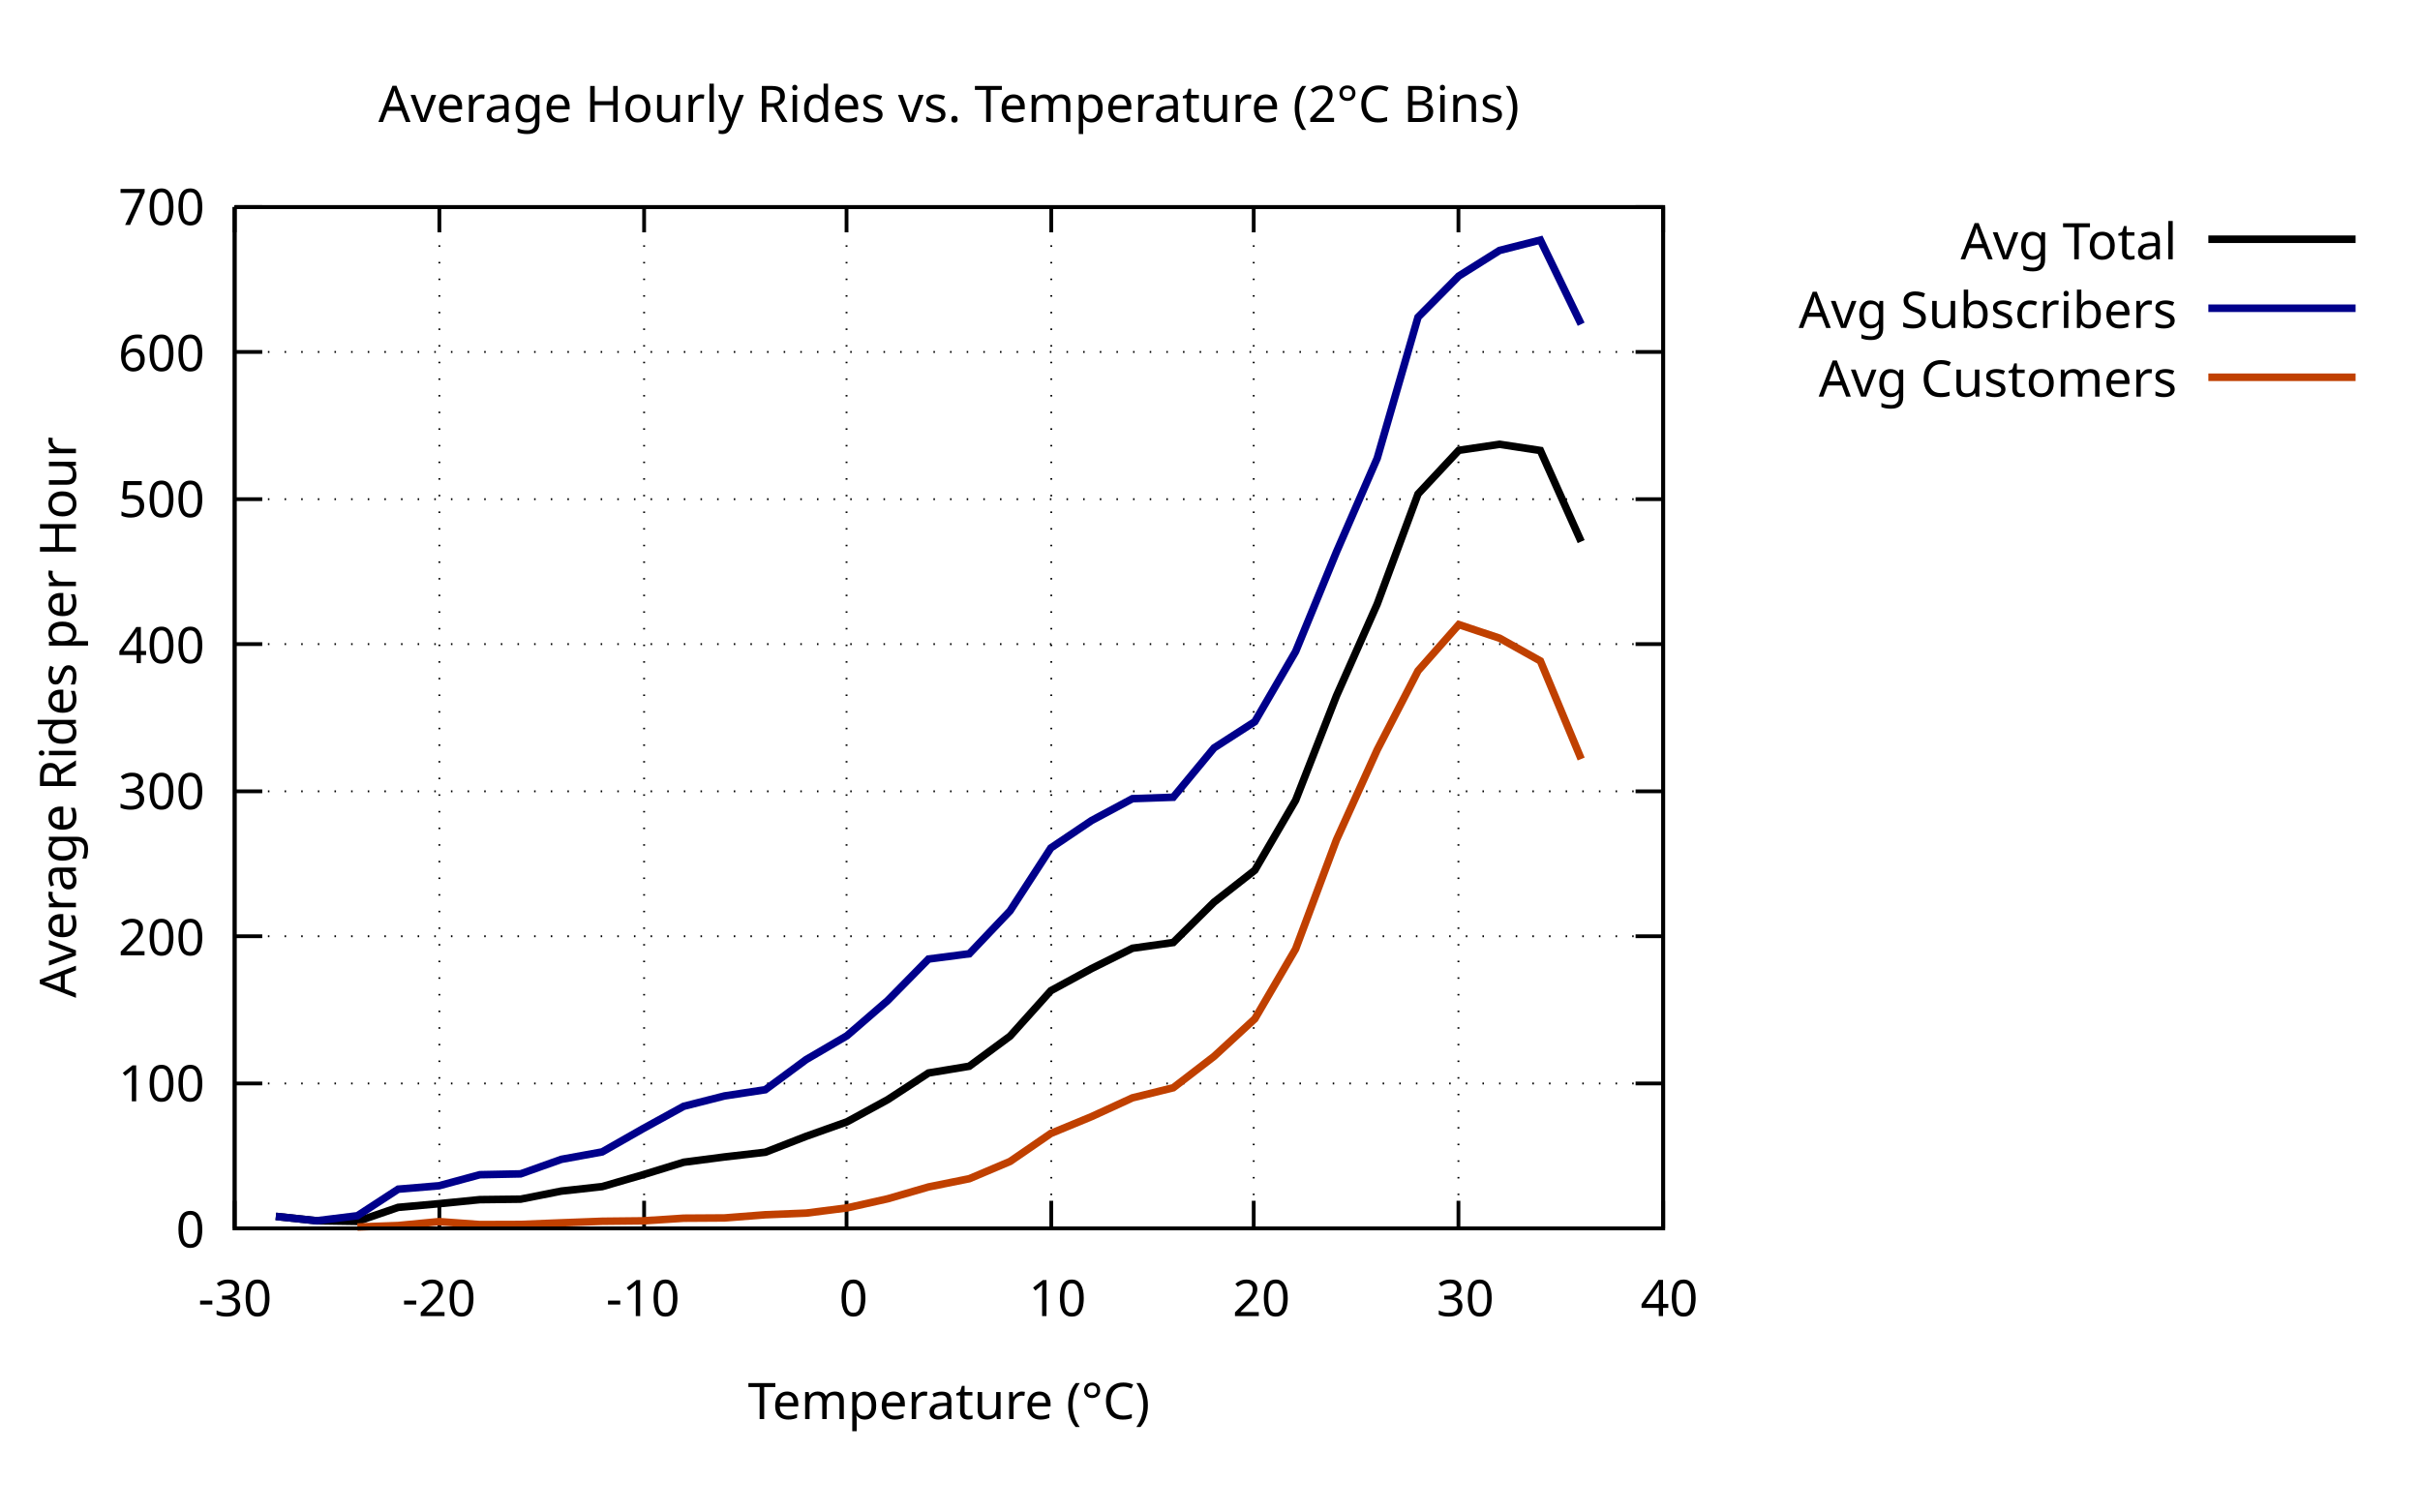 <?xml version="1.0" encoding="UTF-8"?>
<svg xmlns="http://www.w3.org/2000/svg" xmlns:xlink="http://www.w3.org/1999/xlink" width="1280" height="800" viewBox="0 0 640 400">
<defs>
<g>
<g id="glyph-0-0">
<path d="M 6.969 -4.766 C 6.969 -3.742 6.859 -2.867 6.641 -2.141 C 6.43 -1.41 6.094 -0.848 5.625 -0.453 C 5.164 -0.055 4.555 0.141 3.797 0.141 C 2.723 0.141 1.93 -0.289 1.422 -1.156 C 0.91 -2.031 0.656 -3.234 0.656 -4.766 C 0.656 -5.797 0.758 -6.676 0.969 -7.406 C 1.176 -8.133 1.508 -8.691 1.969 -9.078 C 2.438 -9.461 3.047 -9.656 3.797 -9.656 C 4.859 -9.656 5.648 -9.227 6.172 -8.375 C 6.703 -7.52 6.969 -6.316 6.969 -4.766 Z M 1.828 -4.766 C 1.828 -3.461 1.973 -2.484 2.266 -1.828 C 2.566 -1.18 3.078 -0.859 3.797 -0.859 C 4.504 -0.859 5.008 -1.18 5.312 -1.828 C 5.625 -2.473 5.781 -3.453 5.781 -4.766 C 5.781 -6.066 5.625 -7.039 5.312 -7.688 C 5.008 -8.332 4.504 -8.656 3.797 -8.656 C 3.078 -8.656 2.566 -8.332 2.266 -7.688 C 1.973 -7.039 1.828 -6.066 1.828 -4.766 Z M 1.828 -4.766 "/>
</g>
<g id="glyph-0-1">
<path d="M 4.734 0 L 3.578 0 L 3.578 -6.656 C 3.578 -7.031 3.582 -7.332 3.594 -7.562 C 3.602 -7.801 3.617 -8.047 3.641 -8.297 C 3.492 -8.148 3.363 -8.023 3.25 -7.922 C 3.133 -7.828 2.988 -7.707 2.812 -7.562 L 1.797 -6.734 L 1.188 -7.516 L 3.766 -9.516 L 4.734 -9.516 Z M 4.734 0 "/>
</g>
<g id="glyph-0-2">
<path d="M 6.938 0 L 0.641 0 L 0.641 -0.969 L 3.125 -3.484 C 3.613 -3.973 4.02 -4.398 4.344 -4.766 C 4.676 -5.141 4.926 -5.504 5.094 -5.859 C 5.258 -6.223 5.344 -6.617 5.344 -7.047 C 5.344 -7.578 5.188 -7.977 4.875 -8.25 C 4.562 -8.52 4.16 -8.656 3.672 -8.656 C 3.203 -8.656 2.789 -8.57 2.438 -8.406 C 2.094 -8.25 1.738 -8.031 1.375 -7.75 L 0.75 -8.531 C 1.125 -8.844 1.551 -9.109 2.031 -9.328 C 2.52 -9.547 3.066 -9.656 3.672 -9.656 C 4.555 -9.656 5.254 -9.426 5.766 -8.969 C 6.285 -8.52 6.547 -7.906 6.547 -7.125 C 6.547 -6.625 6.441 -6.156 6.234 -5.719 C 6.035 -5.281 5.754 -4.848 5.391 -4.422 C 5.023 -4.004 4.598 -3.555 4.109 -3.078 L 2.125 -1.125 L 2.125 -1.062 L 6.938 -1.062 Z M 6.938 0 "/>
</g>
<g id="glyph-0-3">
<path d="M 6.578 -7.297 C 6.578 -6.648 6.395 -6.141 6.031 -5.766 C 5.676 -5.391 5.195 -5.141 4.594 -5.016 L 4.594 -4.953 C 5.363 -4.867 5.93 -4.629 6.297 -4.234 C 6.672 -3.848 6.859 -3.336 6.859 -2.703 C 6.859 -2.148 6.727 -1.66 6.469 -1.234 C 6.219 -0.805 5.82 -0.469 5.281 -0.219 C 4.75 0.02 4.062 0.141 3.219 0.141 C 2.719 0.141 2.254 0.098 1.828 0.016 C 1.398 -0.055 0.988 -0.191 0.594 -0.391 L 0.594 -1.484 C 1 -1.285 1.43 -1.129 1.891 -1.016 C 2.348 -0.91 2.789 -0.859 3.219 -0.859 C 4.07 -0.859 4.688 -1.023 5.062 -1.359 C 5.445 -1.691 5.641 -2.148 5.641 -2.734 C 5.641 -3.328 5.406 -3.754 4.938 -4.016 C 4.469 -4.273 3.812 -4.406 2.969 -4.406 L 2.047 -4.406 L 2.047 -5.406 L 2.984 -5.406 C 3.766 -5.406 4.359 -5.566 4.766 -5.891 C 5.172 -6.223 5.375 -6.66 5.375 -7.203 C 5.375 -7.672 5.219 -8.031 4.906 -8.281 C 4.594 -8.531 4.172 -8.656 3.641 -8.656 C 3.117 -8.656 2.676 -8.578 2.312 -8.422 C 1.945 -8.273 1.586 -8.086 1.234 -7.859 L 0.656 -8.656 C 0.988 -8.926 1.406 -9.16 1.906 -9.359 C 2.414 -9.555 2.988 -9.656 3.625 -9.656 C 4.625 -9.656 5.363 -9.43 5.844 -8.984 C 6.332 -8.535 6.578 -7.973 6.578 -7.297 Z M 6.578 -7.297 "/>
</g>
<g id="glyph-0-4">
<path d="M 7.359 -2.156 L 5.969 -2.156 L 5.969 0 L 4.844 0 L 4.844 -2.156 L 0.281 -2.156 L 0.281 -3.156 L 4.766 -9.562 L 5.969 -9.562 L 5.969 -3.219 L 7.359 -3.219 Z M 4.844 -6.203 C 4.844 -6.672 4.848 -7.066 4.859 -7.391 C 4.879 -7.711 4.895 -8.02 4.906 -8.312 L 4.844 -8.312 C 4.781 -8.145 4.691 -7.961 4.578 -7.766 C 4.473 -7.578 4.375 -7.414 4.281 -7.281 L 1.422 -3.219 L 4.844 -3.219 Z M 4.844 -6.203 "/>
</g>
<g id="glyph-0-5">
<path d="M 3.672 -5.844 C 4.641 -5.844 5.41 -5.598 5.984 -5.109 C 6.566 -4.617 6.859 -3.926 6.859 -3.031 C 6.859 -2.051 6.547 -1.273 5.922 -0.703 C 5.297 -0.141 4.426 0.141 3.312 0.141 C 2.82 0.141 2.359 0.094 1.922 0 C 1.492 -0.094 1.133 -0.223 0.844 -0.391 L 0.844 -1.5 C 1.156 -1.301 1.539 -1.145 2 -1.031 C 2.457 -0.914 2.895 -0.859 3.312 -0.859 C 4.02 -0.859 4.586 -1.023 5.016 -1.359 C 5.453 -1.691 5.672 -2.211 5.672 -2.922 C 5.672 -3.547 5.477 -4.02 5.094 -4.344 C 4.707 -4.676 4.102 -4.844 3.281 -4.844 C 3.031 -4.844 2.742 -4.82 2.422 -4.781 C 2.109 -4.738 1.852 -4.695 1.656 -4.656 L 1.062 -5.031 L 1.422 -9.516 L 6.203 -9.516 L 6.203 -8.453 L 2.422 -8.453 L 2.203 -5.688 C 2.348 -5.719 2.551 -5.75 2.812 -5.781 C 3.07 -5.82 3.359 -5.844 3.672 -5.844 Z M 3.672 -5.844 "/>
</g>
<g id="glyph-0-6">
<path d="M 0.734 -4.062 C 0.734 -4.75 0.789 -5.422 0.906 -6.078 C 1.031 -6.742 1.25 -7.344 1.562 -7.875 C 1.883 -8.414 2.328 -8.848 2.891 -9.172 C 3.461 -9.492 4.195 -9.656 5.094 -9.656 C 5.281 -9.656 5.484 -9.645 5.703 -9.625 C 5.93 -9.602 6.117 -9.57 6.266 -9.531 L 6.266 -8.531 C 6.109 -8.582 5.926 -8.617 5.719 -8.641 C 5.52 -8.672 5.32 -8.688 5.125 -8.688 C 4.508 -8.688 3.992 -8.582 3.578 -8.375 C 3.172 -8.176 2.848 -7.898 2.609 -7.547 C 2.379 -7.191 2.211 -6.781 2.109 -6.312 C 2.004 -5.852 1.938 -5.363 1.906 -4.844 L 1.984 -4.844 C 2.191 -5.145 2.477 -5.406 2.844 -5.625 C 3.207 -5.844 3.672 -5.953 4.234 -5.953 C 5.066 -5.953 5.734 -5.703 6.234 -5.203 C 6.742 -4.703 7 -3.988 7 -3.062 C 7 -2.07 6.723 -1.289 6.172 -0.719 C 5.629 -0.145 4.895 0.141 3.969 0.141 C 3.363 0.141 2.816 -0.008 2.328 -0.312 C 1.836 -0.613 1.445 -1.078 1.156 -1.703 C 0.875 -2.328 0.734 -3.113 0.734 -4.062 Z M 3.953 -0.859 C 4.516 -0.859 4.969 -1.035 5.312 -1.391 C 5.664 -1.754 5.844 -2.312 5.844 -3.062 C 5.844 -3.664 5.688 -4.145 5.375 -4.5 C 5.07 -4.852 4.613 -5.031 4 -5.031 C 3.582 -5.031 3.219 -4.941 2.906 -4.766 C 2.594 -4.598 2.348 -4.379 2.172 -4.109 C 2.004 -3.848 1.922 -3.578 1.922 -3.297 C 1.922 -2.91 1.992 -2.531 2.141 -2.156 C 2.297 -1.781 2.523 -1.469 2.828 -1.219 C 3.129 -0.977 3.504 -0.859 3.953 -0.859 Z M 3.953 -0.859 "/>
</g>
<g id="glyph-0-7">
<path d="M 1.812 0 L 5.719 -8.453 L 0.594 -8.453 L 0.594 -9.516 L 6.969 -9.516 L 6.969 -8.609 L 3.109 0 Z M 1.812 0 "/>
</g>
<g id="glyph-0-8">
<path d="M 0.531 -3.047 L 0.531 -4.094 L 3.766 -4.094 L 3.766 -3.047 Z M 0.531 -3.047 "/>
</g>
<g id="glyph-0-9">
</g>
<g id="glyph-0-10">
<path d="M 7.266 0 L 6.125 -2.953 L 2.344 -2.953 L 1.219 0 L 0 0 L 3.719 -9.562 L 4.797 -9.562 L 8.5 0 Z M 4.688 -6.891 C 4.664 -6.961 4.625 -7.094 4.562 -7.281 C 4.5 -7.469 4.438 -7.66 4.375 -7.859 C 4.32 -8.055 4.273 -8.207 4.234 -8.312 C 4.172 -8.039 4.098 -7.773 4.016 -7.516 C 3.941 -7.254 3.879 -7.047 3.828 -6.891 L 2.75 -4.016 L 5.75 -4.016 Z M 4.688 -6.891 "/>
</g>
<g id="glyph-0-11">
<path d="M 2.703 0 L 0 -7.141 L 1.25 -7.141 L 2.766 -2.938 C 2.836 -2.738 2.914 -2.52 3 -2.281 C 3.082 -2.039 3.156 -1.812 3.219 -1.594 C 3.281 -1.375 3.32 -1.191 3.344 -1.047 L 3.406 -1.047 C 3.438 -1.191 3.484 -1.375 3.547 -1.594 C 3.617 -1.82 3.695 -2.055 3.781 -2.297 C 3.863 -2.535 3.938 -2.75 4 -2.938 L 5.516 -7.141 L 6.766 -7.141 L 4.047 0 Z M 2.703 0 "/>
</g>
<g id="glyph-0-12">
<path d="M 3.672 -7.281 C 4.141 -7.281 4.562 -7.191 4.938 -7.016 C 5.312 -6.836 5.633 -6.566 5.906 -6.203 L 5.969 -6.203 L 6.125 -7.141 L 7.062 -7.141 L 7.062 0.125 C 7.062 1.145 6.801 1.91 6.281 2.422 C 5.758 2.941 4.953 3.203 3.859 3.203 C 2.816 3.203 1.961 3.051 1.297 2.75 L 1.297 1.672 C 1.992 2.035 2.875 2.219 3.938 2.219 C 4.539 2.219 5.02 2.035 5.375 1.672 C 5.727 1.316 5.906 0.832 5.906 0.219 L 5.906 -0.062 C 5.906 -0.176 5.91 -0.332 5.922 -0.531 C 5.93 -0.727 5.938 -0.867 5.938 -0.953 L 5.891 -0.953 C 5.41 -0.223 4.672 0.141 3.672 0.141 C 2.754 0.141 2.035 -0.18 1.516 -0.828 C 0.992 -1.484 0.734 -2.395 0.734 -3.562 C 0.734 -4.695 0.992 -5.598 1.516 -6.266 C 2.035 -6.941 2.754 -7.281 3.672 -7.281 Z M 3.828 -6.297 C 3.234 -6.297 2.77 -6.055 2.438 -5.578 C 2.113 -5.098 1.953 -4.422 1.953 -3.547 C 1.953 -2.66 2.113 -1.984 2.438 -1.516 C 2.758 -1.055 3.234 -0.828 3.859 -0.828 C 4.578 -0.828 5.098 -1.02 5.422 -1.406 C 5.754 -1.789 5.922 -2.414 5.922 -3.281 L 5.922 -3.562 C 5.922 -4.539 5.75 -5.238 5.406 -5.656 C 5.07 -6.082 4.547 -6.297 3.828 -6.297 Z M 3.828 -6.297 "/>
</g>
<g id="glyph-0-13">
<path d="M 4.312 0 L 3.109 0 L 3.109 -8.469 L 0.141 -8.469 L 0.141 -9.516 L 7.266 -9.516 L 7.266 -8.469 L 4.312 -8.469 Z M 4.312 0 "/>
</g>
<g id="glyph-0-14">
<path d="M 7.344 -3.578 C 7.344 -2.398 7.039 -1.484 6.438 -0.828 C 5.844 -0.18 5.035 0.141 4.016 0.141 C 3.379 0.141 2.816 -0.004 2.328 -0.297 C 1.836 -0.586 1.445 -1.008 1.156 -1.562 C 0.875 -2.125 0.734 -2.797 0.734 -3.578 C 0.734 -4.766 1.031 -5.676 1.625 -6.312 C 2.219 -6.957 3.023 -7.281 4.047 -7.281 C 4.703 -7.281 5.273 -7.133 5.766 -6.844 C 6.254 -6.551 6.641 -6.129 6.922 -5.578 C 7.203 -5.035 7.344 -4.367 7.344 -3.578 Z M 1.953 -3.578 C 1.953 -2.734 2.117 -2.066 2.453 -1.578 C 2.785 -1.086 3.312 -0.844 4.031 -0.844 C 4.758 -0.844 5.289 -1.086 5.625 -1.578 C 5.957 -2.066 6.125 -2.734 6.125 -3.578 C 6.125 -4.422 5.957 -5.082 5.625 -5.562 C 5.289 -6.051 4.758 -6.297 4.031 -6.297 C 3.301 -6.297 2.77 -6.051 2.438 -5.562 C 2.113 -5.082 1.953 -4.422 1.953 -3.578 Z M 1.953 -3.578 "/>
</g>
<g id="glyph-0-15">
<path d="M 3.516 -0.828 C 3.691 -0.828 3.875 -0.844 4.062 -0.875 C 4.25 -0.906 4.398 -0.938 4.516 -0.969 L 4.516 -0.078 C 4.391 -0.016 4.211 0.035 3.984 0.078 C 3.754 0.117 3.531 0.141 3.312 0.141 C 2.945 0.141 2.602 0.078 2.281 -0.047 C 1.969 -0.18 1.711 -0.41 1.516 -0.734 C 1.316 -1.055 1.219 -1.504 1.219 -2.078 L 1.219 -6.234 L 0.219 -6.234 L 0.219 -6.797 L 1.234 -7.266 L 1.703 -8.781 L 2.406 -8.781 L 2.406 -7.141 L 4.469 -7.141 L 4.469 -6.234 L 2.406 -6.234 L 2.406 -2.109 C 2.406 -1.672 2.508 -1.348 2.719 -1.141 C 2.926 -0.93 3.191 -0.828 3.516 -0.828 Z M 3.516 -0.828 "/>
</g>
<g id="glyph-0-16">
<path d="M 3.844 -7.266 C 4.707 -7.266 5.348 -7.07 5.766 -6.688 C 6.18 -6.312 6.391 -5.703 6.391 -4.859 L 6.391 0 L 5.547 0 L 5.312 -1.016 L 5.266 -1.016 C 4.953 -0.617 4.625 -0.328 4.281 -0.141 C 3.938 0.047 3.461 0.141 2.859 0.141 C 2.211 0.141 1.676 -0.031 1.25 -0.375 C 0.82 -0.719 0.609 -1.254 0.609 -1.984 C 0.609 -2.691 0.891 -3.238 1.453 -3.625 C 2.016 -4.02 2.875 -4.234 4.031 -4.266 L 5.25 -4.312 L 5.25 -4.734 C 5.25 -5.328 5.117 -5.738 4.859 -5.969 C 4.609 -6.195 4.242 -6.312 3.766 -6.312 C 3.398 -6.312 3.047 -6.254 2.703 -6.141 C 2.367 -6.035 2.055 -5.91 1.766 -5.766 L 1.406 -6.656 C 1.707 -6.82 2.07 -6.961 2.5 -7.078 C 2.926 -7.203 3.375 -7.266 3.844 -7.266 Z M 4.188 -3.453 C 3.301 -3.422 2.688 -3.281 2.344 -3.031 C 2 -2.781 1.828 -2.426 1.828 -1.969 C 1.828 -1.57 1.945 -1.281 2.188 -1.094 C 2.438 -0.906 2.75 -0.812 3.125 -0.812 C 3.727 -0.812 4.227 -0.977 4.625 -1.312 C 5.031 -1.645 5.234 -2.16 5.234 -2.859 L 5.234 -3.484 Z M 4.188 -3.453 "/>
</g>
<g id="glyph-0-17">
<path d="M 2.312 0 L 1.141 0 L 1.141 -10.125 L 2.312 -10.125 Z M 2.312 0 "/>
</g>
<g id="glyph-0-18">
<path d="M 6.688 -2.547 C 6.688 -1.703 6.379 -1.039 5.766 -0.562 C 5.148 -0.094 4.328 0.141 3.297 0.141 C 2.766 0.141 2.27 0.098 1.812 0.016 C 1.363 -0.066 0.988 -0.176 0.688 -0.312 L 0.688 -1.469 C 1 -1.32 1.391 -1.191 1.859 -1.078 C 2.336 -0.961 2.832 -0.906 3.344 -0.906 C 4.051 -0.906 4.582 -1.039 4.938 -1.312 C 5.301 -1.594 5.484 -1.969 5.484 -2.438 C 5.484 -2.75 5.414 -3.008 5.281 -3.219 C 5.156 -3.438 4.93 -3.633 4.609 -3.812 C 4.285 -4 3.832 -4.191 3.25 -4.391 C 2.445 -4.691 1.836 -5.055 1.422 -5.484 C 1.004 -5.91 0.797 -6.488 0.797 -7.219 C 0.797 -7.727 0.926 -8.16 1.188 -8.516 C 1.445 -8.879 1.805 -9.16 2.266 -9.359 C 2.723 -9.555 3.25 -9.656 3.844 -9.656 C 4.363 -9.656 4.844 -9.602 5.281 -9.5 C 5.719 -9.406 6.113 -9.273 6.469 -9.109 L 6.094 -8.094 C 5.758 -8.227 5.398 -8.344 5.016 -8.438 C 4.629 -8.539 4.227 -8.594 3.812 -8.594 C 3.219 -8.594 2.77 -8.469 2.469 -8.219 C 2.164 -7.969 2.016 -7.629 2.016 -7.203 C 2.016 -6.891 2.078 -6.625 2.203 -6.406 C 2.336 -6.195 2.555 -6.004 2.859 -5.828 C 3.16 -5.66 3.57 -5.484 4.094 -5.297 C 4.656 -5.086 5.129 -4.863 5.516 -4.625 C 5.898 -4.395 6.191 -4.113 6.391 -3.781 C 6.586 -3.457 6.688 -3.047 6.688 -2.547 Z M 6.688 -2.547 "/>
</g>
<g id="glyph-0-19">
<path d="M 7.109 -7.141 L 7.109 0 L 6.141 0 L 5.969 -0.953 L 5.922 -0.953 C 5.691 -0.578 5.367 -0.301 4.953 -0.125 C 4.547 0.051 4.113 0.141 3.656 0.141 C 2.789 0.141 2.141 -0.066 1.703 -0.484 C 1.266 -0.898 1.047 -1.562 1.047 -2.469 L 1.047 -7.141 L 2.234 -7.141 L 2.234 -2.547 C 2.234 -1.41 2.766 -0.844 3.828 -0.844 C 4.617 -0.844 5.164 -1.062 5.469 -1.5 C 5.781 -1.945 5.938 -2.586 5.938 -3.422 L 5.938 -7.141 Z M 7.109 -7.141 "/>
</g>
<g id="glyph-0-20">
<path d="M 2.312 -7.656 C 2.312 -7.352 2.301 -7.07 2.281 -6.812 C 2.27 -6.551 2.254 -6.348 2.234 -6.203 L 2.312 -6.203 C 2.508 -6.504 2.785 -6.754 3.141 -6.953 C 3.492 -7.16 3.953 -7.266 4.516 -7.266 C 5.398 -7.266 6.113 -6.953 6.656 -6.328 C 7.195 -5.711 7.469 -4.797 7.469 -3.578 C 7.469 -2.348 7.195 -1.422 6.656 -0.797 C 6.113 -0.172 5.398 0.141 4.516 0.141 C 3.953 0.141 3.492 0.035 3.141 -0.172 C 2.785 -0.379 2.508 -0.625 2.312 -0.906 L 2.219 -0.906 L 1.969 0 L 1.141 0 L 1.141 -10.125 L 2.312 -10.125 Z M 4.312 -6.297 C 3.562 -6.297 3.039 -6.078 2.75 -5.641 C 2.457 -5.203 2.312 -4.523 2.312 -3.609 L 2.312 -3.562 C 2.312 -2.676 2.453 -2 2.734 -1.531 C 3.023 -1.07 3.562 -0.844 4.344 -0.844 C 4.977 -0.844 5.453 -1.078 5.766 -1.547 C 6.086 -2.016 6.25 -2.691 6.25 -3.578 C 6.25 -5.391 5.602 -6.297 4.312 -6.297 Z M 4.312 -6.297 "/>
</g>
<g id="glyph-0-21">
<path d="M 5.781 -1.969 C 5.781 -1.281 5.52 -0.754 5 -0.391 C 4.488 -0.035 3.801 0.141 2.938 0.141 C 2.438 0.141 2.004 0.098 1.641 0.016 C 1.285 -0.066 0.969 -0.176 0.688 -0.312 L 0.688 -1.391 C 0.977 -1.242 1.32 -1.109 1.719 -0.984 C 2.125 -0.867 2.535 -0.812 2.953 -0.812 C 3.555 -0.812 3.988 -0.906 4.25 -1.094 C 4.52 -1.289 4.656 -1.547 4.656 -1.859 C 4.656 -2.035 4.602 -2.195 4.5 -2.344 C 4.406 -2.488 4.227 -2.629 3.969 -2.766 C 3.719 -2.91 3.359 -3.07 2.891 -3.25 C 2.43 -3.426 2.035 -3.602 1.703 -3.781 C 1.379 -3.957 1.129 -4.172 0.953 -4.422 C 0.773 -4.672 0.688 -4.992 0.688 -5.391 C 0.688 -5.992 0.93 -6.457 1.422 -6.781 C 1.91 -7.113 2.555 -7.281 3.359 -7.281 C 3.797 -7.281 4.203 -7.238 4.578 -7.156 C 4.953 -7.07 5.305 -6.953 5.641 -6.797 L 5.234 -5.859 C 4.93 -5.984 4.613 -6.086 4.281 -6.172 C 3.957 -6.266 3.625 -6.312 3.281 -6.312 C 2.801 -6.312 2.43 -6.234 2.172 -6.078 C 1.922 -5.922 1.797 -5.711 1.797 -5.453 C 1.797 -5.254 1.852 -5.086 1.969 -4.953 C 2.082 -4.816 2.273 -4.68 2.547 -4.547 C 2.816 -4.422 3.18 -4.27 3.641 -4.094 C 4.086 -3.926 4.473 -3.754 4.797 -3.578 C 5.117 -3.398 5.363 -3.18 5.531 -2.922 C 5.695 -2.672 5.781 -2.352 5.781 -1.969 Z M 5.781 -1.969 "/>
</g>
<g id="glyph-0-22">
<path d="M 4 0.141 C 3.363 0.141 2.801 0.008 2.312 -0.25 C 1.82 -0.508 1.438 -0.91 1.156 -1.453 C 0.875 -1.992 0.734 -2.688 0.734 -3.531 C 0.734 -4.406 0.879 -5.117 1.172 -5.672 C 1.461 -6.223 1.859 -6.629 2.359 -6.891 C 2.867 -7.148 3.441 -7.281 4.078 -7.281 C 4.441 -7.281 4.789 -7.238 5.125 -7.156 C 5.469 -7.082 5.742 -6.992 5.953 -6.891 L 5.594 -5.922 C 5.383 -5.992 5.133 -6.066 4.844 -6.141 C 4.562 -6.211 4.297 -6.25 4.047 -6.25 C 2.648 -6.25 1.953 -5.348 1.953 -3.547 C 1.953 -2.68 2.117 -2.02 2.453 -1.562 C 2.797 -1.102 3.305 -0.875 3.984 -0.875 C 4.379 -0.875 4.723 -0.914 5.016 -1 C 5.316 -1.082 5.594 -1.18 5.844 -1.297 L 5.844 -0.25 C 5.602 -0.125 5.336 -0.031 5.047 0.031 C 4.754 0.102 4.406 0.141 4 0.141 Z M 4 0.141 "/>
</g>
<g id="glyph-0-23">
<path d="M 4.469 -7.281 C 4.602 -7.281 4.742 -7.27 4.891 -7.25 C 5.047 -7.238 5.18 -7.223 5.297 -7.203 L 5.156 -6.125 C 5.039 -6.145 4.914 -6.16 4.781 -6.172 C 4.645 -6.191 4.516 -6.203 4.391 -6.203 C 4.023 -6.203 3.68 -6.102 3.359 -5.906 C 3.035 -5.707 2.781 -5.426 2.594 -5.062 C 2.406 -4.707 2.312 -4.289 2.312 -3.812 L 2.312 0 L 1.141 0 L 1.141 -7.141 L 2.094 -7.141 L 2.219 -5.844 L 2.281 -5.844 C 2.508 -6.227 2.805 -6.562 3.172 -6.844 C 3.535 -7.133 3.969 -7.281 4.469 -7.281 Z M 4.469 -7.281 "/>
</g>
<g id="glyph-0-24">
<path d="M 1.734 -9.828 C 1.91 -9.828 2.066 -9.766 2.203 -9.641 C 2.336 -9.523 2.406 -9.336 2.406 -9.078 C 2.406 -8.828 2.336 -8.641 2.203 -8.516 C 2.066 -8.391 1.91 -8.328 1.734 -8.328 C 1.535 -8.328 1.367 -8.391 1.234 -8.516 C 1.109 -8.641 1.047 -8.828 1.047 -9.078 C 1.047 -9.336 1.109 -9.523 1.234 -9.641 C 1.367 -9.766 1.535 -9.828 1.734 -9.828 Z M 2.312 -7.141 L 2.312 0 L 1.141 0 L 1.141 -7.141 Z M 2.312 -7.141 "/>
</g>
<g id="glyph-0-25">
<path d="M 3.891 -7.281 C 4.504 -7.281 5.031 -7.145 5.469 -6.875 C 5.906 -6.613 6.242 -6.238 6.484 -5.75 C 6.723 -5.27 6.844 -4.703 6.844 -4.047 L 6.844 -3.344 L 1.953 -3.344 C 1.961 -2.531 2.164 -1.91 2.562 -1.484 C 2.957 -1.066 3.508 -0.859 4.219 -0.859 C 4.676 -0.859 5.078 -0.898 5.422 -0.984 C 5.773 -1.078 6.141 -1.203 6.516 -1.359 L 6.516 -0.328 C 6.148 -0.172 5.789 -0.055 5.438 0.016 C 5.082 0.098 4.66 0.141 4.172 0.141 C 3.492 0.141 2.895 0.004 2.375 -0.266 C 1.852 -0.547 1.445 -0.957 1.156 -1.5 C 0.875 -2.051 0.734 -2.723 0.734 -3.516 C 0.734 -4.297 0.863 -4.969 1.125 -5.531 C 1.383 -6.094 1.754 -6.523 2.234 -6.828 C 2.711 -7.129 3.266 -7.281 3.891 -7.281 Z M 3.875 -6.312 C 3.312 -6.312 2.867 -6.129 2.547 -5.766 C 2.223 -5.41 2.031 -4.914 1.969 -4.281 L 5.609 -4.281 C 5.598 -4.883 5.453 -5.375 5.172 -5.75 C 4.898 -6.125 4.469 -6.312 3.875 -6.312 Z M 3.875 -6.312 "/>
</g>
<g id="glyph-0-26">
<path d="M 5.375 -8.594 C 4.352 -8.594 3.547 -8.25 2.953 -7.562 C 2.367 -6.883 2.078 -5.953 2.078 -4.766 C 2.078 -3.578 2.348 -2.641 2.891 -1.953 C 3.441 -1.266 4.266 -0.922 5.359 -0.922 C 5.773 -0.922 6.172 -0.957 6.547 -1.031 C 6.922 -1.102 7.285 -1.191 7.641 -1.297 L 7.641 -0.25 C 7.285 -0.113 6.914 -0.016 6.531 0.047 C 6.156 0.109 5.707 0.141 5.188 0.141 C 4.219 0.141 3.406 -0.055 2.75 -0.453 C 2.102 -0.859 1.617 -1.43 1.297 -2.172 C 0.973 -2.91 0.812 -3.773 0.812 -4.766 C 0.812 -5.723 0.984 -6.566 1.328 -7.297 C 1.68 -8.035 2.203 -8.613 2.891 -9.031 C 3.578 -9.445 4.41 -9.656 5.391 -9.656 C 6.391 -9.656 7.266 -9.469 8.016 -9.094 L 7.531 -8.078 C 7.238 -8.211 6.91 -8.332 6.547 -8.438 C 6.191 -8.539 5.801 -8.594 5.375 -8.594 Z M 5.375 -8.594 "/>
</g>
<g id="glyph-0-27">
<path d="M 8.969 -7.281 C 9.781 -7.281 10.383 -7.07 10.781 -6.656 C 11.176 -6.238 11.375 -5.57 11.375 -4.656 L 11.375 0 L 10.219 0 L 10.219 -4.594 C 10.219 -5.727 9.734 -6.297 8.766 -6.297 C 8.078 -6.297 7.582 -6.094 7.281 -5.688 C 6.988 -5.289 6.844 -4.707 6.844 -3.938 L 6.844 0 L 5.672 0 L 5.672 -4.594 C 5.672 -5.727 5.188 -6.297 4.219 -6.297 C 3.488 -6.297 2.988 -6.07 2.719 -5.625 C 2.445 -5.176 2.312 -4.535 2.312 -3.703 L 2.312 0 L 1.141 0 L 1.141 -7.141 L 2.078 -7.141 L 2.25 -6.172 L 2.312 -6.172 C 2.539 -6.547 2.844 -6.82 3.219 -7 C 3.594 -7.188 3.992 -7.281 4.422 -7.281 C 5.547 -7.281 6.273 -6.879 6.609 -6.078 L 6.672 -6.078 C 6.91 -6.484 7.238 -6.785 7.656 -6.984 C 8.07 -7.18 8.508 -7.281 8.969 -7.281 Z M 8.969 -7.281 "/>
</g>
<g id="glyph-0-28">
<path d="M 4.531 -7.281 C 5.406 -7.281 6.113 -6.973 6.656 -6.359 C 7.195 -5.742 7.469 -4.816 7.469 -3.578 C 7.469 -2.367 7.195 -1.445 6.656 -0.812 C 6.113 -0.176 5.398 0.141 4.516 0.141 C 3.961 0.141 3.504 0.035 3.141 -0.172 C 2.785 -0.391 2.508 -0.633 2.312 -0.906 L 2.219 -0.906 C 2.238 -0.758 2.258 -0.566 2.281 -0.328 C 2.301 -0.098 2.312 0.098 2.312 0.266 L 2.312 3.203 L 1.141 3.203 L 1.141 -7.141 L 2.094 -7.141 L 2.25 -6.172 L 2.312 -6.172 C 2.52 -6.484 2.797 -6.742 3.141 -6.953 C 3.492 -7.172 3.957 -7.281 4.531 -7.281 Z M 4.312 -6.297 C 3.582 -6.297 3.066 -6.086 2.766 -5.672 C 2.473 -5.266 2.32 -4.645 2.312 -3.812 L 2.312 -3.578 C 2.312 -2.703 2.453 -2.023 2.734 -1.547 C 3.023 -1.078 3.562 -0.844 4.344 -0.844 C 4.781 -0.844 5.141 -0.961 5.422 -1.203 C 5.703 -1.441 5.91 -1.766 6.047 -2.172 C 6.18 -2.586 6.25 -3.062 6.25 -3.594 C 6.25 -4.414 6.086 -5.07 5.766 -5.562 C 5.453 -6.051 4.969 -6.297 4.312 -6.297 Z M 4.312 -6.297 "/>
</g>
<g id="glyph-0-29">
<path d="M 0.531 -3.656 C 0.531 -4.738 0.688 -5.781 1 -6.781 C 1.32 -7.789 1.82 -8.703 2.5 -9.516 L 3.594 -9.516 C 2.977 -8.68 2.508 -7.758 2.188 -6.75 C 1.875 -5.75 1.719 -4.723 1.719 -3.672 C 1.719 -2.641 1.875 -1.625 2.188 -0.625 C 2.508 0.363 2.973 1.273 3.578 2.109 L 2.5 2.109 C 1.82 1.328 1.32 0.441 1 -0.547 C 0.688 -1.547 0.531 -2.582 0.531 -3.656 Z M 0.531 -3.656 "/>
</g>
<g id="glyph-0-30">
<path d="M 2.859 -5.562 C 2.211 -5.562 1.695 -5.75 1.312 -6.125 C 0.926 -6.5 0.734 -6.988 0.734 -7.594 C 0.734 -8.195 0.922 -8.691 1.297 -9.078 C 1.68 -9.461 2.203 -9.656 2.859 -9.656 C 3.484 -9.656 3.988 -9.461 4.375 -9.078 C 4.77 -8.691 4.969 -8.195 4.969 -7.594 C 4.969 -6.988 4.77 -6.5 4.375 -6.125 C 3.988 -5.75 3.484 -5.562 2.859 -5.562 Z M 2.859 -6.344 C 3.285 -6.344 3.598 -6.457 3.797 -6.688 C 4.004 -6.914 4.109 -7.219 4.109 -7.594 C 4.109 -7.988 4.004 -8.301 3.797 -8.531 C 3.586 -8.758 3.273 -8.875 2.859 -8.875 C 2.43 -8.875 2.113 -8.758 1.906 -8.531 C 1.695 -8.301 1.594 -7.988 1.594 -7.594 C 1.594 -7.219 1.695 -6.914 1.906 -6.688 C 2.113 -6.457 2.43 -6.344 2.859 -6.344 Z M 2.859 -6.344 "/>
</g>
<g id="glyph-0-31">
<path d="M 3.469 -3.656 C 3.469 -2.582 3.305 -1.547 2.984 -0.547 C 2.672 0.441 2.176 1.328 1.5 2.109 L 0.406 2.109 C 1.02 1.273 1.484 0.363 1.797 -0.625 C 2.117 -1.625 2.281 -2.641 2.281 -3.672 C 2.281 -4.723 2.117 -5.75 1.797 -6.75 C 1.484 -7.758 1.02 -8.68 0.406 -9.516 L 1.5 -9.516 C 2.176 -8.703 2.672 -7.789 2.984 -6.781 C 3.305 -5.781 3.469 -4.738 3.469 -3.656 Z M 3.469 -3.656 "/>
</g>
<g id="glyph-0-32">
<path d="M 8.562 0 L 7.375 0 L 7.375 -4.438 L 2.5 -4.438 L 2.5 0 L 1.297 0 L 1.297 -9.516 L 2.5 -9.516 L 2.5 -5.484 L 7.375 -5.484 L 7.375 -9.516 L 8.562 -9.516 Z M 8.562 0 "/>
</g>
<g id="glyph-0-33">
<path d="M 0.016 -7.141 L 1.266 -7.141 L 2.812 -3.078 C 2.945 -2.723 3.066 -2.383 3.172 -2.062 C 3.273 -1.738 3.352 -1.43 3.406 -1.141 L 3.469 -1.141 C 3.52 -1.359 3.602 -1.645 3.719 -2 C 3.832 -2.363 3.953 -2.727 4.078 -3.094 L 5.531 -7.141 L 6.797 -7.141 L 3.719 0.984 C 3.469 1.66 3.145 2.195 2.75 2.594 C 2.352 3 1.812 3.203 1.125 3.203 C 0.906 3.203 0.711 3.188 0.547 3.156 C 0.391 3.133 0.254 3.113 0.141 3.094 L 0.141 2.156 C 0.242 2.176 0.363 2.191 0.5 2.203 C 0.633 2.223 0.781 2.234 0.938 2.234 C 1.344 2.234 1.672 2.117 1.922 1.891 C 2.18 1.66 2.379 1.352 2.516 0.969 L 2.891 0.031 Z M 0.016 -7.141 "/>
</g>
<g id="glyph-0-34">
<path d="M 3.922 -9.516 C 5.098 -9.516 5.969 -9.289 6.531 -8.844 C 7.102 -8.395 7.391 -7.719 7.391 -6.812 C 7.391 -6.301 7.297 -5.875 7.109 -5.531 C 6.922 -5.195 6.68 -4.93 6.391 -4.734 C 6.098 -4.535 5.797 -4.379 5.484 -4.266 L 8.094 0 L 6.688 0 L 4.391 -3.938 L 2.5 -3.938 L 2.5 0 L 1.297 0 L 1.297 -9.516 Z M 3.859 -8.484 L 2.5 -8.484 L 2.5 -4.938 L 3.922 -4.938 C 4.691 -4.938 5.254 -5.086 5.609 -5.391 C 5.961 -5.703 6.141 -6.156 6.141 -6.75 C 6.141 -7.375 5.953 -7.816 5.578 -8.078 C 5.211 -8.348 4.641 -8.484 3.859 -8.484 Z M 3.859 -8.484 "/>
</g>
<g id="glyph-0-35">
<path d="M 3.672 0.141 C 2.773 0.141 2.062 -0.164 1.531 -0.781 C 1 -1.406 0.734 -2.332 0.734 -3.562 C 0.734 -4.781 1 -5.703 1.531 -6.328 C 2.07 -6.961 2.785 -7.281 3.672 -7.281 C 4.223 -7.281 4.676 -7.176 5.031 -6.969 C 5.383 -6.758 5.672 -6.508 5.891 -6.219 L 5.969 -6.219 C 5.957 -6.332 5.941 -6.504 5.922 -6.734 C 5.898 -6.961 5.891 -7.145 5.891 -7.281 L 5.891 -10.125 L 7.062 -10.125 L 7.062 0 L 6.125 0 L 5.938 -0.953 L 5.891 -0.953 C 5.68 -0.648 5.395 -0.391 5.031 -0.172 C 4.676 0.035 4.223 0.141 3.672 0.141 Z M 3.859 -0.844 C 4.609 -0.844 5.133 -1.047 5.438 -1.453 C 5.75 -1.867 5.906 -2.492 5.906 -3.328 L 5.906 -3.547 C 5.906 -4.43 5.758 -5.109 5.469 -5.578 C 5.176 -6.055 4.633 -6.297 3.844 -6.297 C 3.207 -6.297 2.734 -6.047 2.422 -5.547 C 2.109 -5.047 1.953 -4.375 1.953 -3.531 C 1.953 -2.676 2.109 -2.016 2.422 -1.547 C 2.734 -1.078 3.211 -0.844 3.859 -0.844 Z M 3.859 -0.844 "/>
</g>
<g id="glyph-0-36">
<path d="M 0.953 -0.719 C 0.953 -1.051 1.031 -1.281 1.188 -1.406 C 1.352 -1.539 1.547 -1.609 1.766 -1.609 C 2.004 -1.609 2.203 -1.539 2.359 -1.406 C 2.523 -1.281 2.609 -1.051 2.609 -0.719 C 2.609 -0.395 2.523 -0.16 2.359 -0.016 C 2.203 0.117 2.004 0.188 1.766 0.188 C 1.547 0.188 1.352 0.117 1.188 -0.016 C 1.031 -0.16 0.953 -0.395 0.953 -0.719 Z M 0.953 -0.719 "/>
</g>
<g id="glyph-0-37">
<path d="M 4.016 -9.516 C 5.203 -9.516 6.098 -9.336 6.703 -8.984 C 7.316 -8.641 7.625 -8.031 7.625 -7.156 C 7.625 -6.594 7.469 -6.129 7.156 -5.766 C 6.844 -5.398 6.395 -5.16 5.812 -5.047 L 5.812 -4.984 C 6.207 -4.922 6.566 -4.805 6.891 -4.641 C 7.223 -4.473 7.477 -4.234 7.656 -3.922 C 7.844 -3.609 7.938 -3.203 7.938 -2.703 C 7.938 -1.836 7.641 -1.172 7.047 -0.703 C 6.461 -0.234 5.66 0 4.641 0 L 1.297 0 L 1.297 -9.516 Z M 4.25 -5.469 C 5.07 -5.469 5.633 -5.598 5.938 -5.859 C 6.238 -6.117 6.391 -6.508 6.391 -7.031 C 6.391 -7.551 6.203 -7.922 5.828 -8.141 C 5.461 -8.367 4.875 -8.484 4.062 -8.484 L 2.5 -8.484 L 2.5 -5.469 Z M 2.5 -4.469 L 2.5 -1.016 L 4.406 -1.016 C 5.25 -1.016 5.832 -1.176 6.156 -1.5 C 6.488 -1.832 6.656 -2.266 6.656 -2.797 C 6.656 -3.297 6.484 -3.695 6.141 -4 C 5.805 -4.312 5.195 -4.469 4.312 -4.469 Z M 2.5 -4.469 "/>
</g>
<g id="glyph-0-38">
<path d="M 4.578 -7.281 C 5.422 -7.281 6.062 -7.07 6.5 -6.656 C 6.938 -6.238 7.156 -5.57 7.156 -4.656 L 7.156 0 L 6 0 L 6 -4.578 C 6 -5.723 5.461 -6.297 4.391 -6.297 C 3.609 -6.297 3.066 -6.07 2.766 -5.625 C 2.461 -5.176 2.312 -4.535 2.312 -3.703 L 2.312 0 L 1.141 0 L 1.141 -7.141 L 2.078 -7.141 L 2.25 -6.172 L 2.312 -6.172 C 2.551 -6.547 2.875 -6.82 3.281 -7 C 3.688 -7.188 4.117 -7.281 4.578 -7.281 Z M 4.578 -7.281 "/>
</g>
<g id="glyph-1-0">
<path d="M 0 -7.266 L -2.953 -6.125 L -2.953 -2.344 L 0 -1.219 L 0 0 L -9.562 -3.719 L -9.562 -4.797 L 0 -8.5 Z M -6.891 -4.688 C -6.961 -4.664 -7.094 -4.625 -7.281 -4.562 C -7.469 -4.5 -7.66 -4.438 -7.859 -4.375 C -8.055 -4.32 -8.207 -4.273 -8.312 -4.234 C -8.039 -4.172 -7.773 -4.098 -7.516 -4.016 C -7.254 -3.941 -7.047 -3.879 -6.891 -3.828 L -4.016 -2.75 L -4.016 -5.75 Z M -6.891 -4.688 "/>
</g>
<g id="glyph-1-1">
<path d="M 0 -2.703 L -7.141 0 L -7.141 -1.25 L -2.938 -2.766 C -2.738 -2.836 -2.52 -2.914 -2.281 -3 C -2.039 -3.082 -1.812 -3.156 -1.594 -3.219 C -1.375 -3.281 -1.191 -3.32 -1.047 -3.344 L -1.047 -3.406 C -1.191 -3.438 -1.375 -3.484 -1.594 -3.547 C -1.82 -3.617 -2.055 -3.695 -2.297 -3.781 C -2.535 -3.863 -2.75 -3.938 -2.938 -4 L -7.141 -5.516 L -7.141 -6.766 L 0 -4.047 Z M 0 -2.703 "/>
</g>
<g id="glyph-1-2">
<path d="M -7.281 -3.891 C -7.281 -4.504 -7.145 -5.031 -6.875 -5.469 C -6.613 -5.906 -6.238 -6.242 -5.75 -6.484 C -5.27 -6.723 -4.703 -6.844 -4.047 -6.844 L -3.344 -6.844 L -3.344 -1.953 C -2.531 -1.961 -1.91 -2.164 -1.484 -2.562 C -1.066 -2.957 -0.859 -3.508 -0.859 -4.219 C -0.859 -4.676 -0.898 -5.078 -0.984 -5.422 C -1.078 -5.773 -1.203 -6.141 -1.359 -6.516 L -0.328 -6.516 C -0.172 -6.148 -0.055 -5.789 0.016 -5.438 C 0.098 -5.082 0.141 -4.66 0.141 -4.172 C 0.141 -3.492 0.004 -2.895 -0.266 -2.375 C -0.547 -1.852 -0.957 -1.445 -1.5 -1.156 C -2.051 -0.875 -2.723 -0.734 -3.516 -0.734 C -4.297 -0.734 -4.969 -0.863 -5.531 -1.125 C -6.094 -1.383 -6.523 -1.754 -6.828 -2.234 C -7.129 -2.711 -7.281 -3.266 -7.281 -3.891 Z M -6.312 -3.875 C -6.312 -3.312 -6.129 -2.867 -5.766 -2.547 C -5.41 -2.223 -4.914 -2.031 -4.281 -1.969 L -4.281 -5.609 C -4.883 -5.598 -5.375 -5.453 -5.75 -5.172 C -6.125 -4.898 -6.312 -4.469 -6.312 -3.875 Z M -6.312 -3.875 "/>
</g>
<g id="glyph-1-3">
<path d="M -7.281 -4.469 C -7.281 -4.602 -7.27 -4.742 -7.25 -4.891 C -7.238 -5.047 -7.223 -5.18 -7.203 -5.297 L -6.125 -5.156 C -6.145 -5.039 -6.16 -4.914 -6.172 -4.781 C -6.191 -4.645 -6.203 -4.516 -6.203 -4.391 C -6.203 -4.023 -6.102 -3.68 -5.906 -3.359 C -5.707 -3.035 -5.426 -2.781 -5.062 -2.594 C -4.707 -2.406 -4.289 -2.312 -3.812 -2.312 L 0 -2.312 L 0 -1.141 L -7.141 -1.141 L -7.141 -2.094 L -5.844 -2.219 L -5.844 -2.281 C -6.227 -2.508 -6.562 -2.805 -6.844 -3.172 C -7.133 -3.535 -7.281 -3.969 -7.281 -4.469 Z M -7.281 -4.469 "/>
</g>
<g id="glyph-1-4">
<path d="M -7.266 -3.844 C -7.266 -4.707 -7.07 -5.348 -6.688 -5.766 C -6.312 -6.18 -5.703 -6.391 -4.859 -6.391 L 0 -6.391 L 0 -5.547 L -1.016 -5.312 L -1.016 -5.266 C -0.617 -4.953 -0.328 -4.625 -0.141 -4.281 C 0.047 -3.938 0.141 -3.461 0.141 -2.859 C 0.141 -2.211 -0.031 -1.676 -0.375 -1.25 C -0.719 -0.82 -1.254 -0.609 -1.984 -0.609 C -2.691 -0.609 -3.238 -0.891 -3.625 -1.453 C -4.02 -2.016 -4.234 -2.875 -4.266 -4.031 L -4.312 -5.25 L -4.734 -5.25 C -5.328 -5.25 -5.738 -5.117 -5.969 -4.859 C -6.195 -4.609 -6.312 -4.242 -6.312 -3.766 C -6.312 -3.398 -6.254 -3.047 -6.141 -2.703 C -6.035 -2.367 -5.91 -2.055 -5.766 -1.766 L -6.656 -1.406 C -6.82 -1.707 -6.961 -2.07 -7.078 -2.5 C -7.203 -2.926 -7.266 -3.375 -7.266 -3.844 Z M -3.453 -4.188 C -3.422 -3.301 -3.281 -2.688 -3.031 -2.344 C -2.781 -2 -2.426 -1.828 -1.969 -1.828 C -1.57 -1.828 -1.281 -1.945 -1.094 -2.188 C -0.906 -2.438 -0.812 -2.75 -0.812 -3.125 C -0.812 -3.727 -0.977 -4.227 -1.312 -4.625 C -1.645 -5.031 -2.16 -5.234 -2.859 -5.234 L -3.484 -5.234 Z M -3.453 -4.188 "/>
</g>
<g id="glyph-1-5">
<path d="M -7.281 -3.672 C -7.281 -4.141 -7.191 -4.562 -7.016 -4.938 C -6.836 -5.312 -6.566 -5.633 -6.203 -5.906 L -6.203 -5.969 L -7.141 -6.125 L -7.141 -7.062 L 0.125 -7.062 C 1.145 -7.062 1.91 -6.801 2.422 -6.281 C 2.941 -5.758 3.203 -4.953 3.203 -3.859 C 3.203 -2.816 3.051 -1.961 2.75 -1.297 L 1.672 -1.297 C 2.035 -1.992 2.219 -2.875 2.219 -3.938 C 2.219 -4.539 2.035 -5.02 1.672 -5.375 C 1.316 -5.727 0.832 -5.906 0.219 -5.906 L -0.062 -5.906 C -0.176 -5.906 -0.332 -5.91 -0.531 -5.922 C -0.727 -5.93 -0.867 -5.938 -0.953 -5.938 L -0.953 -5.891 C -0.223 -5.41 0.141 -4.672 0.141 -3.672 C 0.141 -2.754 -0.18 -2.035 -0.828 -1.516 C -1.484 -0.992 -2.395 -0.734 -3.562 -0.734 C -4.695 -0.734 -5.598 -0.992 -6.266 -1.516 C -6.941 -2.035 -7.281 -2.754 -7.281 -3.672 Z M -6.297 -3.828 C -6.297 -3.234 -6.055 -2.77 -5.578 -2.438 C -5.098 -2.113 -4.422 -1.953 -3.547 -1.953 C -2.66 -1.953 -1.984 -2.113 -1.516 -2.438 C -1.055 -2.758 -0.828 -3.234 -0.828 -3.859 C -0.828 -4.578 -1.02 -5.098 -1.406 -5.422 C -1.789 -5.754 -2.414 -5.922 -3.281 -5.922 L -3.562 -5.922 C -4.539 -5.922 -5.238 -5.75 -5.656 -5.406 C -6.082 -5.07 -6.297 -4.547 -6.297 -3.828 Z M -6.297 -3.828 "/>
</g>
<g id="glyph-1-6">
</g>
<g id="glyph-1-7">
<path d="M -9.516 -3.922 C -9.516 -5.098 -9.289 -5.969 -8.844 -6.531 C -8.395 -7.102 -7.719 -7.391 -6.812 -7.391 C -6.301 -7.391 -5.875 -7.297 -5.531 -7.109 C -5.195 -6.922 -4.93 -6.68 -4.734 -6.391 C -4.535 -6.098 -4.379 -5.797 -4.266 -5.484 L 0 -8.094 L 0 -6.688 L -3.938 -4.391 L -3.938 -2.5 L 0 -2.5 L 0 -1.297 L -9.516 -1.297 Z M -8.484 -3.859 L -8.484 -2.5 L -4.938 -2.5 L -4.938 -3.922 C -4.938 -4.691 -5.086 -5.254 -5.391 -5.609 C -5.703 -5.961 -6.156 -6.141 -6.75 -6.141 C -7.375 -6.141 -7.816 -5.953 -8.078 -5.578 C -8.348 -5.211 -8.484 -4.641 -8.484 -3.859 Z M -8.484 -3.859 "/>
</g>
<g id="glyph-1-8">
<path d="M -9.828 -1.734 C -9.828 -1.91 -9.766 -2.066 -9.641 -2.203 C -9.523 -2.336 -9.336 -2.406 -9.078 -2.406 C -8.828 -2.406 -8.641 -2.336 -8.516 -2.203 C -8.391 -2.066 -8.328 -1.91 -8.328 -1.734 C -8.328 -1.535 -8.391 -1.367 -8.516 -1.234 C -8.641 -1.109 -8.828 -1.047 -9.078 -1.047 C -9.336 -1.047 -9.523 -1.109 -9.641 -1.234 C -9.766 -1.367 -9.828 -1.535 -9.828 -1.734 Z M -7.141 -2.312 L 0 -2.312 L 0 -1.141 L -7.141 -1.141 Z M -7.141 -2.312 "/>
</g>
<g id="glyph-1-9">
<path d="M 0.141 -3.672 C 0.141 -2.773 -0.164 -2.062 -0.781 -1.531 C -1.406 -1 -2.332 -0.734 -3.562 -0.734 C -4.781 -0.734 -5.703 -1 -6.328 -1.531 C -6.961 -2.07 -7.281 -2.785 -7.281 -3.672 C -7.281 -4.223 -7.176 -4.676 -6.969 -5.031 C -6.758 -5.383 -6.508 -5.672 -6.219 -5.891 L -6.219 -5.969 C -6.332 -5.957 -6.504 -5.941 -6.734 -5.922 C -6.961 -5.898 -7.145 -5.891 -7.281 -5.891 L -10.125 -5.891 L -10.125 -7.062 L 0 -7.062 L 0 -6.125 L -0.953 -5.938 L -0.953 -5.891 C -0.648 -5.68 -0.391 -5.395 -0.172 -5.031 C 0.035 -4.676 0.141 -4.223 0.141 -3.672 Z M -0.844 -3.859 C -0.844 -4.609 -1.047 -5.133 -1.453 -5.438 C -1.867 -5.75 -2.492 -5.906 -3.328 -5.906 L -3.547 -5.906 C -4.43 -5.906 -5.109 -5.758 -5.578 -5.469 C -6.055 -5.176 -6.297 -4.633 -6.297 -3.844 C -6.297 -3.207 -6.047 -2.734 -5.547 -2.422 C -5.047 -2.109 -4.375 -1.953 -3.531 -1.953 C -2.676 -1.953 -2.016 -2.109 -1.547 -2.422 C -1.078 -2.734 -0.844 -3.211 -0.844 -3.859 Z M -0.844 -3.859 "/>
</g>
<g id="glyph-1-10">
<path d="M -1.969 -5.781 C -1.281 -5.781 -0.754 -5.52 -0.391 -5 C -0.035 -4.488 0.141 -3.801 0.141 -2.938 C 0.141 -2.438 0.098 -2.004 0.016 -1.641 C -0.066 -1.285 -0.176 -0.969 -0.312 -0.688 L -1.391 -0.688 C -1.242 -0.977 -1.109 -1.32 -0.984 -1.719 C -0.867 -2.125 -0.812 -2.535 -0.812 -2.953 C -0.812 -3.555 -0.906 -3.988 -1.094 -4.25 C -1.289 -4.52 -1.547 -4.656 -1.859 -4.656 C -2.035 -4.656 -2.195 -4.602 -2.344 -4.5 C -2.488 -4.406 -2.629 -4.227 -2.766 -3.969 C -2.91 -3.719 -3.07 -3.359 -3.25 -2.891 C -3.426 -2.43 -3.602 -2.035 -3.781 -1.703 C -3.957 -1.379 -4.172 -1.129 -4.422 -0.953 C -4.672 -0.773 -4.992 -0.688 -5.391 -0.688 C -5.992 -0.688 -6.457 -0.93 -6.781 -1.422 C -7.113 -1.91 -7.281 -2.555 -7.281 -3.359 C -7.281 -3.797 -7.238 -4.203 -7.156 -4.578 C -7.07 -4.953 -6.953 -5.305 -6.797 -5.641 L -5.859 -5.234 C -5.984 -4.93 -6.086 -4.613 -6.172 -4.281 C -6.266 -3.957 -6.312 -3.625 -6.312 -3.281 C -6.312 -2.801 -6.234 -2.43 -6.078 -2.172 C -5.922 -1.922 -5.711 -1.797 -5.453 -1.797 C -5.254 -1.797 -5.086 -1.852 -4.953 -1.969 C -4.816 -2.082 -4.68 -2.273 -4.547 -2.547 C -4.422 -2.816 -4.27 -3.18 -4.094 -3.641 C -3.926 -4.086 -3.754 -4.473 -3.578 -4.797 C -3.398 -5.117 -3.18 -5.363 -2.922 -5.531 C -2.672 -5.695 -2.352 -5.781 -1.969 -5.781 Z M -1.969 -5.781 "/>
</g>
<g id="glyph-1-11">
<path d="M -7.281 -4.531 C -7.281 -5.406 -6.973 -6.113 -6.359 -6.656 C -5.742 -7.195 -4.816 -7.469 -3.578 -7.469 C -2.367 -7.469 -1.445 -7.195 -0.812 -6.656 C -0.176 -6.113 0.141 -5.398 0.141 -4.516 C 0.141 -3.961 0.035 -3.504 -0.172 -3.141 C -0.391 -2.785 -0.633 -2.508 -0.906 -2.312 L -0.906 -2.219 C -0.758 -2.238 -0.566 -2.258 -0.328 -2.281 C -0.098 -2.301 0.098 -2.312 0.266 -2.312 L 3.203 -2.312 L 3.203 -1.141 L -7.141 -1.141 L -7.141 -2.094 L -6.172 -2.25 L -6.172 -2.312 C -6.484 -2.52 -6.742 -2.797 -6.953 -3.141 C -7.172 -3.492 -7.281 -3.957 -7.281 -4.531 Z M -6.297 -4.312 C -6.297 -3.582 -6.086 -3.066 -5.672 -2.766 C -5.266 -2.473 -4.645 -2.32 -3.812 -2.312 L -3.578 -2.312 C -2.703 -2.312 -2.023 -2.453 -1.547 -2.734 C -1.078 -3.023 -0.844 -3.562 -0.844 -4.344 C -0.844 -4.781 -0.961 -5.141 -1.203 -5.422 C -1.441 -5.703 -1.766 -5.91 -2.172 -6.047 C -2.586 -6.18 -3.062 -6.25 -3.594 -6.25 C -4.414 -6.25 -5.07 -6.086 -5.562 -5.766 C -6.051 -5.453 -6.297 -4.969 -6.297 -4.312 Z M -6.297 -4.312 "/>
</g>
<g id="glyph-1-12">
<path d="M 0 -8.562 L 0 -7.375 L -4.438 -7.375 L -4.438 -2.5 L 0 -2.5 L 0 -1.297 L -9.516 -1.297 L -9.516 -2.5 L -5.484 -2.5 L -5.484 -7.375 L -9.516 -7.375 L -9.516 -8.562 Z M 0 -8.562 "/>
</g>
<g id="glyph-1-13">
<path d="M -3.578 -7.344 C -2.398 -7.344 -1.484 -7.039 -0.828 -6.438 C -0.18 -5.844 0.141 -5.035 0.141 -4.016 C 0.141 -3.379 -0.004 -2.816 -0.297 -2.328 C -0.586 -1.836 -1.008 -1.445 -1.562 -1.156 C -2.125 -0.875 -2.797 -0.734 -3.578 -0.734 C -4.766 -0.734 -5.676 -1.031 -6.312 -1.625 C -6.957 -2.219 -7.281 -3.023 -7.281 -4.047 C -7.281 -4.703 -7.133 -5.273 -6.844 -5.766 C -6.551 -6.254 -6.129 -6.641 -5.578 -6.922 C -5.035 -7.203 -4.367 -7.344 -3.578 -7.344 Z M -3.578 -1.953 C -2.734 -1.953 -2.066 -2.117 -1.578 -2.453 C -1.086 -2.785 -0.844 -3.312 -0.844 -4.031 C -0.844 -4.758 -1.086 -5.289 -1.578 -5.625 C -2.066 -5.957 -2.734 -6.125 -3.578 -6.125 C -4.422 -6.125 -5.082 -5.957 -5.562 -5.625 C -6.051 -5.289 -6.297 -4.758 -6.297 -4.031 C -6.297 -3.301 -6.051 -2.77 -5.562 -2.438 C -5.082 -2.113 -4.422 -1.953 -3.578 -1.953 Z M -3.578 -1.953 "/>
</g>
<g id="glyph-1-14">
<path d="M -7.141 -7.109 L 0 -7.109 L 0 -6.141 L -0.953 -5.969 L -0.953 -5.922 C -0.578 -5.691 -0.301 -5.367 -0.125 -4.953 C 0.051 -4.547 0.141 -4.113 0.141 -3.656 C 0.141 -2.789 -0.066 -2.141 -0.484 -1.703 C -0.898 -1.266 -1.562 -1.047 -2.469 -1.047 L -7.141 -1.047 L -7.141 -2.234 L -2.547 -2.234 C -1.41 -2.234 -0.844 -2.766 -0.844 -3.828 C -0.844 -4.617 -1.062 -5.164 -1.5 -5.469 C -1.945 -5.781 -2.586 -5.938 -3.422 -5.938 L -7.141 -5.938 Z M -7.141 -7.109 "/>
</g>
</g>
</defs>
<rect x="-105.2" y="-64.1" width="1262.4" height="769.2" fill="rgb(100%, 100%, 100%)" fill-opacity="1"/>
<path fill="none" stroke-width="100" stroke-linecap="butt" stroke-linejoin="miter" stroke="rgb(0%, 0%, 0%)" stroke-opacity="1" stroke-dasharray="80 800" stroke-miterlimit="3.8" d="M 12410.938 64973.438 L 87969.531 64973.438 " transform="matrix(0.005, 0, 0, 0.005, 0, 0)"/>
<path fill="none" stroke-width="200" stroke-linecap="butt" stroke-linejoin="miter" stroke="rgb(0%, 0%, 0%)" stroke-opacity="1" stroke-miterlimit="3.8" d="M 12410.938 64973.438 L 13871.094 64973.438 " transform="matrix(0.005, 0, 0, 0.005, 0, 0)"/>
<path fill="none" stroke-width="200" stroke-linecap="butt" stroke-linejoin="miter" stroke="rgb(0%, 0%, 0%)" stroke-opacity="1" stroke-miterlimit="3.8" d="M 87969.531 64973.438 L 86509.375 64973.438 " transform="matrix(0.005, 0, 0, 0.005, 0, 0)"/>
<g fill="rgb(0%, 0%, 0%)" fill-opacity="1">
<use xlink:href="#glyph-0-0" x="46.535" y="329.893"/>
</g>
<path fill="none" stroke-width="100" stroke-linecap="butt" stroke-linejoin="miter" stroke="rgb(0%, 0%, 0%)" stroke-opacity="1" stroke-dasharray="80 800" stroke-miterlimit="3.8" d="M 12410.938 57307.812 L 87969.531 57307.812 " transform="matrix(0.005, 0, 0, 0.005, 0, 0)"/>
<path fill="none" stroke-width="200" stroke-linecap="butt" stroke-linejoin="miter" stroke="rgb(0%, 0%, 0%)" stroke-opacity="1" stroke-miterlimit="3.8" d="M 12410.938 57307.812 L 13871.094 57307.812 " transform="matrix(0.005, 0, 0, 0.005, 0, 0)"/>
<path fill="none" stroke-width="200" stroke-linecap="butt" stroke-linejoin="miter" stroke="rgb(0%, 0%, 0%)" stroke-opacity="1" stroke-miterlimit="3.8" d="M 87969.531 57307.812 L 86509.375 57307.812 " transform="matrix(0.005, 0, 0, 0.005, 0, 0)"/>
<g fill="rgb(0%, 0%, 0%)" fill-opacity="1">
<use xlink:href="#glyph-0-1" x="31.285" y="291.263"/>
<use xlink:href="#glyph-0-0" x="38.91" y="291.263"/>
<use xlink:href="#glyph-0-0" x="46.535" y="291.263"/>
</g>
<path fill="none" stroke-width="100" stroke-linecap="butt" stroke-linejoin="miter" stroke="rgb(0%, 0%, 0%)" stroke-opacity="1" stroke-dasharray="80 800" stroke-miterlimit="3.8" d="M 12410.938 49521.094 L 87969.531 49521.094 " transform="matrix(0.005, 0, 0, 0.005, 0, 0)"/>
<path fill="none" stroke-width="200" stroke-linecap="butt" stroke-linejoin="miter" stroke="rgb(0%, 0%, 0%)" stroke-opacity="1" stroke-miterlimit="3.8" d="M 12410.938 49521.094 L 13871.094 49521.094 " transform="matrix(0.005, 0, 0, 0.005, 0, 0)"/>
<path fill="none" stroke-width="200" stroke-linecap="butt" stroke-linejoin="miter" stroke="rgb(0%, 0%, 0%)" stroke-opacity="1" stroke-miterlimit="3.8" d="M 87969.531 49521.094 L 86509.375 49521.094 " transform="matrix(0.005, 0, 0, 0.005, 0, 0)"/>
<g fill="rgb(0%, 0%, 0%)" fill-opacity="1">
<use xlink:href="#glyph-0-2" x="31.285" y="252.633"/>
<use xlink:href="#glyph-0-0" x="38.91" y="252.633"/>
<use xlink:href="#glyph-0-0" x="46.535" y="252.633"/>
</g>
<path fill="none" stroke-width="100" stroke-linecap="butt" stroke-linejoin="miter" stroke="rgb(0%, 0%, 0%)" stroke-opacity="1" stroke-dasharray="80 800" stroke-miterlimit="3.8" d="M 12410.938 41855.469 L 87969.531 41855.469 " transform="matrix(0.005, 0, 0, 0.005, 0, 0)"/>
<path fill="none" stroke-width="200" stroke-linecap="butt" stroke-linejoin="miter" stroke="rgb(0%, 0%, 0%)" stroke-opacity="1" stroke-miterlimit="3.8" d="M 12410.938 41855.469 L 13871.094 41855.469 " transform="matrix(0.005, 0, 0, 0.005, 0, 0)"/>
<path fill="none" stroke-width="200" stroke-linecap="butt" stroke-linejoin="miter" stroke="rgb(0%, 0%, 0%)" stroke-opacity="1" stroke-miterlimit="3.8" d="M 87969.531 41855.469 L 86509.375 41855.469 " transform="matrix(0.005, 0, 0, 0.005, 0, 0)"/>
<g fill="rgb(0%, 0%, 0%)" fill-opacity="1">
<use xlink:href="#glyph-0-3" x="31.285" y="214.003"/>
<use xlink:href="#glyph-0-0" x="38.91" y="214.003"/>
<use xlink:href="#glyph-0-0" x="46.535" y="214.003"/>
</g>
<path fill="none" stroke-width="100" stroke-linecap="butt" stroke-linejoin="miter" stroke="rgb(0%, 0%, 0%)" stroke-opacity="1" stroke-dasharray="80 800" stroke-miterlimit="3.8" d="M 12410.938 34068.75 L 87969.531 34068.75 " transform="matrix(0.005, 0, 0, 0.005, 0, 0)"/>
<path fill="none" stroke-width="200" stroke-linecap="butt" stroke-linejoin="miter" stroke="rgb(0%, 0%, 0%)" stroke-opacity="1" stroke-miterlimit="3.8" d="M 12410.938 34068.75 L 13871.094 34068.75 " transform="matrix(0.005, 0, 0, 0.005, 0, 0)"/>
<path fill="none" stroke-width="200" stroke-linecap="butt" stroke-linejoin="miter" stroke="rgb(0%, 0%, 0%)" stroke-opacity="1" stroke-miterlimit="3.8" d="M 87969.531 34068.75 L 86509.375 34068.75 " transform="matrix(0.005, 0, 0, 0.005, 0, 0)"/>
<g fill="rgb(0%, 0%, 0%)" fill-opacity="1">
<use xlink:href="#glyph-0-4" x="31.285" y="175.378"/>
<use xlink:href="#glyph-0-0" x="38.91" y="175.378"/>
<use xlink:href="#glyph-0-0" x="46.535" y="175.378"/>
</g>
<path fill="none" stroke-width="100" stroke-linecap="butt" stroke-linejoin="miter" stroke="rgb(0%, 0%, 0%)" stroke-opacity="1" stroke-dasharray="80 800" stroke-miterlimit="3.8" d="M 12410.938 26403.125 L 87969.531 26403.125 " transform="matrix(0.005, 0, 0, 0.005, 0, 0)"/>
<path fill="none" stroke-width="200" stroke-linecap="butt" stroke-linejoin="miter" stroke="rgb(0%, 0%, 0%)" stroke-opacity="1" stroke-miterlimit="3.8" d="M 12410.938 26403.125 L 13871.094 26403.125 " transform="matrix(0.005, 0, 0, 0.005, 0, 0)"/>
<path fill="none" stroke-width="200" stroke-linecap="butt" stroke-linejoin="miter" stroke="rgb(0%, 0%, 0%)" stroke-opacity="1" stroke-miterlimit="3.8" d="M 87969.531 26403.125 L 86509.375 26403.125 " transform="matrix(0.005, 0, 0, 0.005, 0, 0)"/>
<g fill="rgb(0%, 0%, 0%)" fill-opacity="1">
<use xlink:href="#glyph-0-5" x="31.285" y="136.748"/>
<use xlink:href="#glyph-0-0" x="38.91" y="136.748"/>
<use xlink:href="#glyph-0-0" x="46.535" y="136.748"/>
</g>
<path fill="none" stroke-width="100" stroke-linecap="butt" stroke-linejoin="miter" stroke="rgb(0%, 0%, 0%)" stroke-opacity="1" stroke-dasharray="80 800" stroke-miterlimit="3.8" d="M 12410.938 18615.625 L 87969.531 18615.625 " transform="matrix(0.005, 0, 0, 0.005, 0, 0)"/>
<path fill="none" stroke-width="200" stroke-linecap="butt" stroke-linejoin="miter" stroke="rgb(0%, 0%, 0%)" stroke-opacity="1" stroke-miterlimit="3.8" d="M 12410.938 18615.625 L 13871.094 18615.625 " transform="matrix(0.005, 0, 0, 0.005, 0, 0)"/>
<path fill="none" stroke-width="200" stroke-linecap="butt" stroke-linejoin="miter" stroke="rgb(0%, 0%, 0%)" stroke-opacity="1" stroke-miterlimit="3.8" d="M 87969.531 18615.625 L 86509.375 18615.625 " transform="matrix(0.005, 0, 0, 0.005, 0, 0)"/>
<g fill="rgb(0%, 0%, 0%)" fill-opacity="1">
<use xlink:href="#glyph-0-6" x="31.285" y="98.118"/>
<use xlink:href="#glyph-0-0" x="38.91" y="98.118"/>
<use xlink:href="#glyph-0-0" x="46.535" y="98.118"/>
</g>
<path fill="none" stroke-width="100" stroke-linecap="butt" stroke-linejoin="miter" stroke="rgb(0%, 0%, 0%)" stroke-opacity="1" stroke-dasharray="80 800" stroke-miterlimit="3.8" d="M 12410.938 10950.781 L 87969.531 10950.781 " transform="matrix(0.005, 0, 0, 0.005, 0, 0)"/>
<path fill="none" stroke-width="200" stroke-linecap="butt" stroke-linejoin="miter" stroke="rgb(0%, 0%, 0%)" stroke-opacity="1" stroke-miterlimit="3.8" d="M 12410.938 10950.781 L 13871.094 10950.781 " transform="matrix(0.005, 0, 0, 0.005, 0, 0)"/>
<path fill="none" stroke-width="200" stroke-linecap="butt" stroke-linejoin="miter" stroke="rgb(0%, 0%, 0%)" stroke-opacity="1" stroke-miterlimit="3.8" d="M 87969.531 10950.781 L 86509.375 10950.781 " transform="matrix(0.005, 0, 0, 0.005, 0, 0)"/>
<g fill="rgb(0%, 0%, 0%)" fill-opacity="1">
<use xlink:href="#glyph-0-7" x="31.285" y="59.488"/>
<use xlink:href="#glyph-0-0" x="38.91" y="59.488"/>
<use xlink:href="#glyph-0-0" x="46.535" y="59.488"/>
</g>
<path fill="none" stroke-width="100" stroke-linecap="butt" stroke-linejoin="miter" stroke="rgb(0%, 0%, 0%)" stroke-opacity="1" stroke-dasharray="80 800" stroke-miterlimit="3.8" d="M 12410.938 64973.438 L 12410.938 10950.781 " transform="matrix(0.005, 0, 0, 0.005, 0, 0)"/>
<path fill="none" stroke-width="200" stroke-linecap="butt" stroke-linejoin="miter" stroke="rgb(0%, 0%, 0%)" stroke-opacity="1" stroke-miterlimit="3.8" d="M 12410.938 64973.438 L 12410.938 63513.281 " transform="matrix(0.005, 0, 0, 0.005, 0, 0)"/>
<path fill="none" stroke-width="200" stroke-linecap="butt" stroke-linejoin="miter" stroke="rgb(0%, 0%, 0%)" stroke-opacity="1" stroke-miterlimit="3.8" d="M 12410.938 10950.781 L 12410.938 12289.062 " transform="matrix(0.005, 0, 0, 0.005, 0, 0)"/>
<g fill="rgb(0%, 0%, 0%)" fill-opacity="1">
<use xlink:href="#glyph-0-8" x="52.388" y="348.053"/>
<use xlink:href="#glyph-0-3" x="56.682" y="348.053"/>
<use xlink:href="#glyph-0-0" x="64.308" y="348.053"/>
</g>
<path fill="none" stroke-width="100" stroke-linecap="butt" stroke-linejoin="miter" stroke="rgb(0%, 0%, 0%)" stroke-opacity="1" stroke-dasharray="80 800" stroke-miterlimit="3.8" d="M 23239.844 64973.438 L 23239.844 10950.781 " transform="matrix(0.005, 0, 0, 0.005, 0, 0)"/>
<path fill="none" stroke-width="200" stroke-linecap="butt" stroke-linejoin="miter" stroke="rgb(0%, 0%, 0%)" stroke-opacity="1" stroke-miterlimit="3.8" d="M 23239.844 64973.438 L 23239.844 63513.281 " transform="matrix(0.005, 0, 0, 0.005, 0, 0)"/>
<path fill="none" stroke-width="200" stroke-linecap="butt" stroke-linejoin="miter" stroke="rgb(0%, 0%, 0%)" stroke-opacity="1" stroke-miterlimit="3.8" d="M 23239.844 10950.781 L 23239.844 12289.062 " transform="matrix(0.005, 0, 0, 0.005, 0, 0)"/>
<g fill="rgb(0%, 0%, 0%)" fill-opacity="1">
<use xlink:href="#glyph-0-8" x="106.328" y="348.053"/>
<use xlink:href="#glyph-0-2" x="110.623" y="348.053"/>
<use xlink:href="#glyph-0-0" x="118.248" y="348.053"/>
</g>
<path fill="none" stroke-width="100" stroke-linecap="butt" stroke-linejoin="miter" stroke="rgb(0%, 0%, 0%)" stroke-opacity="1" stroke-dasharray="80 800" stroke-miterlimit="3.8" d="M 34068.75 64973.438 L 34068.75 10950.781 " transform="matrix(0.005, 0, 0, 0.005, 0, 0)"/>
<path fill="none" stroke-width="200" stroke-linecap="butt" stroke-linejoin="miter" stroke="rgb(0%, 0%, 0%)" stroke-opacity="1" stroke-miterlimit="3.8" d="M 34068.75 64973.438 L 34068.75 63513.281 " transform="matrix(0.005, 0, 0, 0.005, 0, 0)"/>
<path fill="none" stroke-width="200" stroke-linecap="butt" stroke-linejoin="miter" stroke="rgb(0%, 0%, 0%)" stroke-opacity="1" stroke-miterlimit="3.8" d="M 34068.75 10950.781 L 34068.75 12289.062 " transform="matrix(0.005, 0, 0, 0.005, 0, 0)"/>
<g fill="rgb(0%, 0%, 0%)" fill-opacity="1">
<use xlink:href="#glyph-0-8" x="160.268" y="348.053"/>
<use xlink:href="#glyph-0-1" x="164.562" y="348.053"/>
<use xlink:href="#glyph-0-0" x="172.188" y="348.053"/>
</g>
<path fill="none" stroke-width="100" stroke-linecap="butt" stroke-linejoin="miter" stroke="rgb(0%, 0%, 0%)" stroke-opacity="1" stroke-dasharray="80 800" stroke-miterlimit="3.8" d="M 44775.781 64973.438 L 44775.781 10950.781 " transform="matrix(0.005, 0, 0, 0.005, 0, 0)"/>
<path fill="none" stroke-width="200" stroke-linecap="butt" stroke-linejoin="miter" stroke="rgb(0%, 0%, 0%)" stroke-opacity="1" stroke-miterlimit="3.8" d="M 44775.781 64973.438 L 44775.781 63513.281 " transform="matrix(0.005, 0, 0, 0.005, 0, 0)"/>
<path fill="none" stroke-width="200" stroke-linecap="butt" stroke-linejoin="miter" stroke="rgb(0%, 0%, 0%)" stroke-opacity="1" stroke-miterlimit="3.8" d="M 44775.781 10950.781 L 44775.781 12289.062 " transform="matrix(0.005, 0, 0, 0.005, 0, 0)"/>
<g fill="rgb(0%, 0%, 0%)" fill-opacity="1">
<use xlink:href="#glyph-0-9" x="218.435" y="348.053"/>
<use xlink:href="#glyph-0-0" x="221.9" y="348.053"/>
</g>
<path fill="none" stroke-width="100" stroke-linecap="butt" stroke-linejoin="miter" stroke="rgb(0%, 0%, 0%)" stroke-opacity="1" stroke-dasharray="80 800" stroke-miterlimit="3.8" d="M 55604.688 64973.438 L 55604.688 10950.781 " transform="matrix(0.005, 0, 0, 0.005, 0, 0)"/>
<path fill="none" stroke-width="200" stroke-linecap="butt" stroke-linejoin="miter" stroke="rgb(0%, 0%, 0%)" stroke-opacity="1" stroke-miterlimit="3.8" d="M 55604.688 64973.438 L 55604.688 63513.281 " transform="matrix(0.005, 0, 0, 0.005, 0, 0)"/>
<path fill="none" stroke-width="200" stroke-linecap="butt" stroke-linejoin="miter" stroke="rgb(0%, 0%, 0%)" stroke-opacity="1" stroke-miterlimit="3.8" d="M 55604.688 10950.781 L 55604.688 12289.062 " transform="matrix(0.005, 0, 0, 0.005, 0, 0)"/>
<g fill="rgb(0%, 0%, 0%)" fill-opacity="1">
<use xlink:href="#glyph-0-9" x="268.558" y="348.053"/>
<use xlink:href="#glyph-0-1" x="272.022" y="348.053"/>
<use xlink:href="#glyph-0-0" x="279.647" y="348.053"/>
</g>
<path fill="none" stroke-width="100" stroke-linecap="butt" stroke-linejoin="miter" stroke="rgb(0%, 0%, 0%)" stroke-opacity="1" stroke-dasharray="80 800" stroke-miterlimit="3.8" d="M 66311.719 64973.438 L 66311.719 10950.781 " transform="matrix(0.005, 0, 0, 0.005, 0, 0)"/>
<path fill="none" stroke-width="200" stroke-linecap="butt" stroke-linejoin="miter" stroke="rgb(0%, 0%, 0%)" stroke-opacity="1" stroke-miterlimit="3.8" d="M 66311.719 64973.438 L 66311.719 63513.281 " transform="matrix(0.005, 0, 0, 0.005, 0, 0)"/>
<path fill="none" stroke-width="200" stroke-linecap="butt" stroke-linejoin="miter" stroke="rgb(0%, 0%, 0%)" stroke-opacity="1" stroke-miterlimit="3.8" d="M 66311.719 10950.781 L 66311.719 12289.062 " transform="matrix(0.005, 0, 0, 0.005, 0, 0)"/>
<g fill="rgb(0%, 0%, 0%)" fill-opacity="1">
<use xlink:href="#glyph-0-9" x="322.498" y="348.053"/>
<use xlink:href="#glyph-0-2" x="325.962" y="348.053"/>
<use xlink:href="#glyph-0-0" x="333.587" y="348.053"/>
</g>
<path fill="none" stroke-width="100" stroke-linecap="butt" stroke-linejoin="miter" stroke="rgb(0%, 0%, 0%)" stroke-opacity="1" stroke-dasharray="80 800" stroke-miterlimit="3.8" d="M 77140.625 64973.438 L 77140.625 10950.781 " transform="matrix(0.005, 0, 0, 0.005, 0, 0)"/>
<path fill="none" stroke-width="200" stroke-linecap="butt" stroke-linejoin="miter" stroke="rgb(0%, 0%, 0%)" stroke-opacity="1" stroke-miterlimit="3.8" d="M 77140.625 64973.438 L 77140.625 63513.281 " transform="matrix(0.005, 0, 0, 0.005, 0, 0)"/>
<path fill="none" stroke-width="200" stroke-linecap="butt" stroke-linejoin="miter" stroke="rgb(0%, 0%, 0%)" stroke-opacity="1" stroke-miterlimit="3.8" d="M 77140.625 10950.781 L 77140.625 12289.062 " transform="matrix(0.005, 0, 0, 0.005, 0, 0)"/>
<g fill="rgb(0%, 0%, 0%)" fill-opacity="1">
<use xlink:href="#glyph-0-9" x="376.438" y="348.053"/>
<use xlink:href="#glyph-0-3" x="379.902" y="348.053"/>
<use xlink:href="#glyph-0-0" x="387.527" y="348.053"/>
</g>
<path fill="none" stroke-width="100" stroke-linecap="butt" stroke-linejoin="miter" stroke="rgb(0%, 0%, 0%)" stroke-opacity="1" stroke-dasharray="80 800" stroke-miterlimit="3.8" d="M 87969.531 64973.438 L 87969.531 10950.781 " transform="matrix(0.005, 0, 0, 0.005, 0, 0)"/>
<path fill="none" stroke-width="200" stroke-linecap="butt" stroke-linejoin="miter" stroke="rgb(0%, 0%, 0%)" stroke-opacity="1" stroke-miterlimit="3.8" d="M 87969.531 64973.438 L 87969.531 63513.281 " transform="matrix(0.005, 0, 0, 0.005, 0, 0)"/>
<path fill="none" stroke-width="200" stroke-linecap="butt" stroke-linejoin="miter" stroke="rgb(0%, 0%, 0%)" stroke-opacity="1" stroke-miterlimit="3.8" d="M 87969.531 10950.781 L 87969.531 12289.062 " transform="matrix(0.005, 0, 0, 0.005, 0, 0)"/>
<g fill="rgb(0%, 0%, 0%)" fill-opacity="1">
<use xlink:href="#glyph-0-9" x="430.377" y="348.053"/>
<use xlink:href="#glyph-0-4" x="433.842" y="348.053"/>
<use xlink:href="#glyph-0-0" x="441.467" y="348.053"/>
</g>
<path fill="none" stroke-width="200" stroke-linecap="butt" stroke-linejoin="miter" stroke="rgb(0%, 0%, 0%)" stroke-opacity="1" stroke-miterlimit="3.8" d="M 12410.938 10950.781 L 12410.938 64973.438 L 87969.531 64973.438 L 87969.531 10950.781 L 12410.938 10950.781 " transform="matrix(0.005, 0, 0, 0.005, 0, 0)"/>
<g fill="rgb(0%, 0%, 0%)" fill-opacity="1">
<use xlink:href="#glyph-0-10" x="518.495" y="68.568"/>
<use xlink:href="#glyph-0-11" x="527.015" y="68.568"/>
<use xlink:href="#glyph-0-12" x="533.79" y="68.568"/>
<use xlink:href="#glyph-0-9" x="541.99" y="68.568"/>
<use xlink:href="#glyph-0-13" x="545.455" y="68.568"/>
<use xlink:href="#glyph-0-14" x="551.935" y="68.568"/>
<use xlink:href="#glyph-0-15" x="560" y="68.568"/>
<use xlink:href="#glyph-0-16" x="564.815" y="68.568"/>
<use xlink:href="#glyph-0-17" x="572.295" y="68.568"/>
</g>
<path fill="none" stroke-width="400" stroke-linecap="butt" stroke-linejoin="miter" stroke="rgb(0%, 0%, 0%)" stroke-opacity="1" stroke-miterlimit="3.8" d="M 116806.25 12653.906 L 124592.969 12653.906 " transform="matrix(0.005, 0, 0, 0.005, 0, 0)"/>
<path fill="none" stroke-width="400" stroke-linecap="butt" stroke-linejoin="miter" stroke="rgb(0%, 0%, 0%)" stroke-opacity="1" stroke-miterlimit="3.8" d="M 14589.844 64339.062 L 16746.875 64570.312 L 18904.688 64602.344 L 21061.719 63860.938 L 23220.312 63667.188 L 25377.344 63453.125 L 27535.156 63427.344 L 29692.969 63000 L 31850 62763.281 L 34007.812 62136.719 L 36164.844 61474.219 L 38322.656 61193.75 L 40479.688 60945.312 L 42638.281 60104.688 L 44796.094 59338.281 L 46953.125 58164.062 L 49110.938 56753.906 L 51267.969 56396.094 L 53425.781 54803.906 L 55582.812 52400.781 L 57740.625 51228.906 L 59899.219 50156.25 L 62056.25 49852.344 L 64214.062 47717.188 L 66371.094 46028.906 L 68528.906 42327.344 L 70685.938 36813.281 L 72843.75 31950 L 75002.344 26129.688 L 77159.375 23818.75 L 79317.188 23500 L 81474.219 23828.125 L 83632.031 28646.875 " transform="matrix(0.005, 0, 0, 0.005, 0, 0)"/>
<g fill="rgb(0%, 0%, 0%)" fill-opacity="1">
<use xlink:href="#glyph-0-10" x="475.675" y="86.728"/>
<use xlink:href="#glyph-0-11" x="484.195" y="86.728"/>
<use xlink:href="#glyph-0-12" x="490.97" y="86.728"/>
<use xlink:href="#glyph-0-9" x="499.17" y="86.728"/>
<use xlink:href="#glyph-0-18" x="502.635" y="86.728"/>
<use xlink:href="#glyph-0-19" x="509.955" y="86.728"/>
<use xlink:href="#glyph-0-20" x="518.195" y="86.728"/>
<use xlink:href="#glyph-0-21" x="526.395" y="86.728"/>
<use xlink:href="#glyph-0-22" x="532.78" y="86.728"/>
<use xlink:href="#glyph-0-23" x="539.18" y="86.728"/>
<use xlink:href="#glyph-0-24" x="544.685" y="86.728"/>
<use xlink:href="#glyph-0-20" x="548.125" y="86.728"/>
<use xlink:href="#glyph-0-25" x="556.325" y="86.728"/>
<use xlink:href="#glyph-0-23" x="563.845" y="86.728"/>
<use xlink:href="#glyph-0-21" x="569.35" y="86.728"/>
</g>
<path fill="none" stroke-width="400" stroke-linecap="butt" stroke-linejoin="miter" stroke="rgb(0%, 0%, 54.51%)" stroke-opacity="1" stroke-miterlimit="3.8" d="M 116806.25 16303.906 L 124592.969 16303.906 " transform="matrix(0.005, 0, 0, 0.005, 0, 0)"/>
<path fill="none" stroke-width="400" stroke-linecap="butt" stroke-linejoin="miter" stroke="rgb(0%, 0%, 54.51%)" stroke-opacity="1" stroke-miterlimit="3.8" d="M 14589.844 64339.062 L 16746.875 64570.312 L 18904.688 64303.906 L 21061.719 62899.219 L 23220.312 62718.75 L 25377.344 62134.375 L 27535.156 62089.844 L 29692.969 61321.094 L 31850 60928.125 L 34007.812 59700 L 36164.844 58514.844 L 38322.656 57967.188 L 40479.688 57639.062 L 42638.281 56045.312 L 44796.094 54785.156 L 46953.125 52920.312 L 49110.938 50727.344 L 51267.969 50446.875 L 53425.781 48175.781 L 55582.812 44850.781 L 57740.625 43399.219 L 59899.219 42243.75 L 62056.25 42168.75 L 64214.062 39559.375 L 66371.094 38170.312 L 68528.906 34460.156 L 70685.938 29200 L 72843.75 24239.062 L 75002.344 16777.344 L 77159.375 14600.781 L 79317.188 13245.312 L 81474.219 12697.656 L 83632.031 17149.219 " transform="matrix(0.005, 0, 0, 0.005, 0, 0)"/>
<g fill="rgb(0%, 0%, 0%)" fill-opacity="1">
<use xlink:href="#glyph-0-10" x="480.97" y="104.888"/>
<use xlink:href="#glyph-0-11" x="489.49" y="104.888"/>
<use xlink:href="#glyph-0-12" x="496.265" y="104.888"/>
<use xlink:href="#glyph-0-9" x="504.465" y="104.888"/>
<use xlink:href="#glyph-0-26" x="507.93" y="104.888"/>
<use xlink:href="#glyph-0-19" x="516.355" y="104.888"/>
<use xlink:href="#glyph-0-21" x="524.595" y="104.888"/>
<use xlink:href="#glyph-0-15" x="530.98" y="104.888"/>
<use xlink:href="#glyph-0-14" x="535.795" y="104.888"/>
<use xlink:href="#glyph-0-27" x="543.86" y="104.888"/>
<use xlink:href="#glyph-0-25" x="556.325" y="104.888"/>
<use xlink:href="#glyph-0-23" x="563.845" y="104.888"/>
<use xlink:href="#glyph-0-21" x="569.35" y="104.888"/>
</g>
<path fill="none" stroke-width="400" stroke-linecap="butt" stroke-linejoin="miter" stroke="rgb(75.294%, 25.098%, 0%)" stroke-opacity="1" stroke-miterlimit="3.8" d="M 116806.25 19954.688 L 124592.969 19954.688 " transform="matrix(0.005, 0, 0, 0.005, 0, 0)"/>
<path fill="none" stroke-width="400" stroke-linecap="butt" stroke-linejoin="miter" stroke="rgb(75.294%, 25.098%, 0%)" stroke-opacity="1" stroke-miterlimit="3.8" d="M 18904.688 64900.781 L 21061.719 64822.656 L 23220.312 64614.844 L 25377.344 64771.094 L 27535.156 64764.062 L 29692.969 64678.125 L 31850 64596.875 L 34007.812 64574.219 L 36164.844 64434.375 L 38322.656 64420.312 L 40479.688 64252.344 L 42638.281 64164.844 L 44796.094 63890.625 L 46953.125 63407.812 L 49110.938 62782.031 L 51267.969 62346.094 L 53425.781 61432.031 L 55582.812 59950.781 L 57740.625 59059.375 L 59899.219 58067.969 L 62056.25 57535.156 L 64214.062 55875.781 L 66371.094 53888.281 L 68528.906 50193.75 L 70685.938 44427.344 L 72843.75 39660.938 L 75002.344 35482.812 L 77159.375 33036.719 L 79317.188 33756.25 L 81474.219 34959.375 L 83632.031 40146.094 " transform="matrix(0.005, 0, 0, 0.005, 0, 0)"/>
<path fill="none" stroke-width="200" stroke-linecap="butt" stroke-linejoin="miter" stroke="rgb(0%, 0%, 0%)" stroke-opacity="1" stroke-miterlimit="3.8" d="M 12410.938 10950.781 L 12410.938 64973.438 L 87969.531 64973.438 L 87969.531 10950.781 L 12410.938 10950.781 " transform="matrix(0.005, 0, 0, 0.005, 0, 0)"/>
<g fill="rgb(0%, 0%, 0%)" fill-opacity="1">
<use xlink:href="#glyph-1-0" x="20.083" y="263.892"/>
<use xlink:href="#glyph-1-1" x="20.083" y="255.373"/>
<use xlink:href="#glyph-1-2" x="20.083" y="248.597"/>
<use xlink:href="#glyph-1-3" x="20.083" y="241.077"/>
<use xlink:href="#glyph-1-4" x="20.083" y="235.838"/>
<use xlink:href="#glyph-1-5" x="20.083" y="228.357"/>
<use xlink:href="#glyph-1-2" x="20.083" y="220.157"/>
<use xlink:href="#glyph-1-6" x="20.083" y="212.637"/>
<use xlink:href="#glyph-1-7" x="20.083" y="209.173"/>
<use xlink:href="#glyph-1-8" x="20.083" y="200.877"/>
<use xlink:href="#glyph-1-9" x="20.083" y="197.438"/>
<use xlink:href="#glyph-1-2" x="20.083" y="189.238"/>
<use xlink:href="#glyph-1-10" x="20.083" y="181.718"/>
<use xlink:href="#glyph-1-6" x="20.083" y="175.333"/>
<use xlink:href="#glyph-1-11" x="20.083" y="171.868"/>
<use xlink:href="#glyph-1-2" x="20.083" y="163.667"/>
<use xlink:href="#glyph-1-3" x="20.083" y="156.148"/>
<use xlink:href="#glyph-1-6" x="20.083" y="150.643"/>
<use xlink:href="#glyph-1-12" x="20.083" y="147.178"/>
<use xlink:href="#glyph-1-13" x="20.083" y="137.298"/>
<use xlink:href="#glyph-1-14" x="20.083" y="129.232"/>
<use xlink:href="#glyph-1-3" x="20.083" y="120.993"/>
</g>
<g fill="rgb(0%, 0%, 0%)" fill-opacity="1">
<use xlink:href="#glyph-0-13" x="197.787" y="375.293"/>
<use xlink:href="#glyph-0-25" x="204.268" y="375.293"/>
<use xlink:href="#glyph-0-27" x="211.787" y="375.293"/>
<use xlink:href="#glyph-0-28" x="224.252" y="375.293"/>
<use xlink:href="#glyph-0-25" x="232.452" y="375.293"/>
<use xlink:href="#glyph-0-23" x="239.972" y="375.293"/>
<use xlink:href="#glyph-0-16" x="245.213" y="375.293"/>
<use xlink:href="#glyph-0-15" x="252.692" y="375.293"/>
<use xlink:href="#glyph-0-19" x="257.507" y="375.293"/>
<use xlink:href="#glyph-0-23" x="265.748" y="375.293"/>
<use xlink:href="#glyph-0-25" x="270.988" y="375.293"/>
<use xlink:href="#glyph-0-9" x="278.507" y="375.293"/>
<use xlink:href="#glyph-0-29" x="281.973" y="375.293"/>
<use xlink:href="#glyph-0-30" x="285.973" y="375.293"/>
<use xlink:href="#glyph-0-26" x="291.678" y="375.293"/>
<use xlink:href="#glyph-0-31" x="300.103" y="375.293"/>
</g>
<g fill="rgb(0%, 0%, 0%)" fill-opacity="1">
<use xlink:href="#glyph-0-10" x="100.067" y="32.248"/>
<use xlink:href="#glyph-0-11" x="108.588" y="32.248"/>
<use xlink:href="#glyph-0-25" x="115.362" y="32.248"/>
<use xlink:href="#glyph-0-23" x="122.882" y="32.248"/>
<use xlink:href="#glyph-0-16" x="128.123" y="32.248"/>
<use xlink:href="#glyph-0-12" x="135.602" y="32.248"/>
<use xlink:href="#glyph-0-25" x="143.803" y="32.248"/>
<use xlink:href="#glyph-0-9" x="151.322" y="32.248"/>
<use xlink:href="#glyph-0-32" x="154.787" y="32.248"/>
<use xlink:href="#glyph-0-14" x="164.667" y="32.248"/>
<use xlink:href="#glyph-0-19" x="172.732" y="32.248"/>
<use xlink:href="#glyph-0-23" x="180.972" y="32.248"/>
<use xlink:href="#glyph-0-17" x="186.477" y="32.248"/>
<use xlink:href="#glyph-0-33" x="189.917" y="32.248"/>
<use xlink:href="#glyph-0-9" x="196.718" y="32.248"/>
<use xlink:href="#glyph-0-34" x="200.183" y="32.248"/>
<use xlink:href="#glyph-0-24" x="208.477" y="32.248"/>
<use xlink:href="#glyph-0-35" x="211.917" y="32.248"/>
<use xlink:href="#glyph-0-25" x="220.118" y="32.248"/>
<use xlink:href="#glyph-0-21" x="227.637" y="32.248"/>
<use xlink:href="#glyph-0-9" x="234.023" y="32.248"/>
<use xlink:href="#glyph-0-11" x="237.488" y="32.248"/>
<use xlink:href="#glyph-0-21" x="244.262" y="32.248"/>
<use xlink:href="#glyph-0-36" x="250.648" y="32.248"/>
<use xlink:href="#glyph-0-9" x="254.222" y="32.248"/>
<use xlink:href="#glyph-0-13" x="257.688" y="32.248"/>
<use xlink:href="#glyph-0-25" x="264.168" y="32.248"/>
<use xlink:href="#glyph-0-27" x="271.688" y="32.248"/>
<use xlink:href="#glyph-0-28" x="284.152" y="32.248"/>
<use xlink:href="#glyph-0-25" x="292.353" y="32.248"/>
<use xlink:href="#glyph-0-23" x="299.873" y="32.248"/>
<use xlink:href="#glyph-0-16" x="305.113" y="32.248"/>
<use xlink:href="#glyph-0-15" x="312.592" y="32.248"/>
<use xlink:href="#glyph-0-19" x="317.408" y="32.248"/>
<use xlink:href="#glyph-0-23" x="325.647" y="32.248"/>
<use xlink:href="#glyph-0-25" x="330.887" y="32.248"/>
<use xlink:href="#glyph-0-9" x="338.408" y="32.248"/>
<use xlink:href="#glyph-0-29" x="341.873" y="32.248"/>
<use xlink:href="#glyph-0-2" x="345.873" y="32.248"/>
<use xlink:href="#glyph-0-30" x="353.498" y="32.248"/>
<use xlink:href="#glyph-0-26" x="359.202" y="32.248"/>
<use xlink:href="#glyph-0-9" x="367.627" y="32.248"/>
<use xlink:href="#glyph-0-37" x="371.092" y="32.248"/>
<use xlink:href="#glyph-0-24" x="379.757" y="32.248"/>
<use xlink:href="#glyph-0-38" x="383.197" y="32.248"/>
<use xlink:href="#glyph-0-21" x="391.438" y="32.248"/>
<use xlink:href="#glyph-0-31" x="397.822" y="32.248"/>
</g>
</svg>
